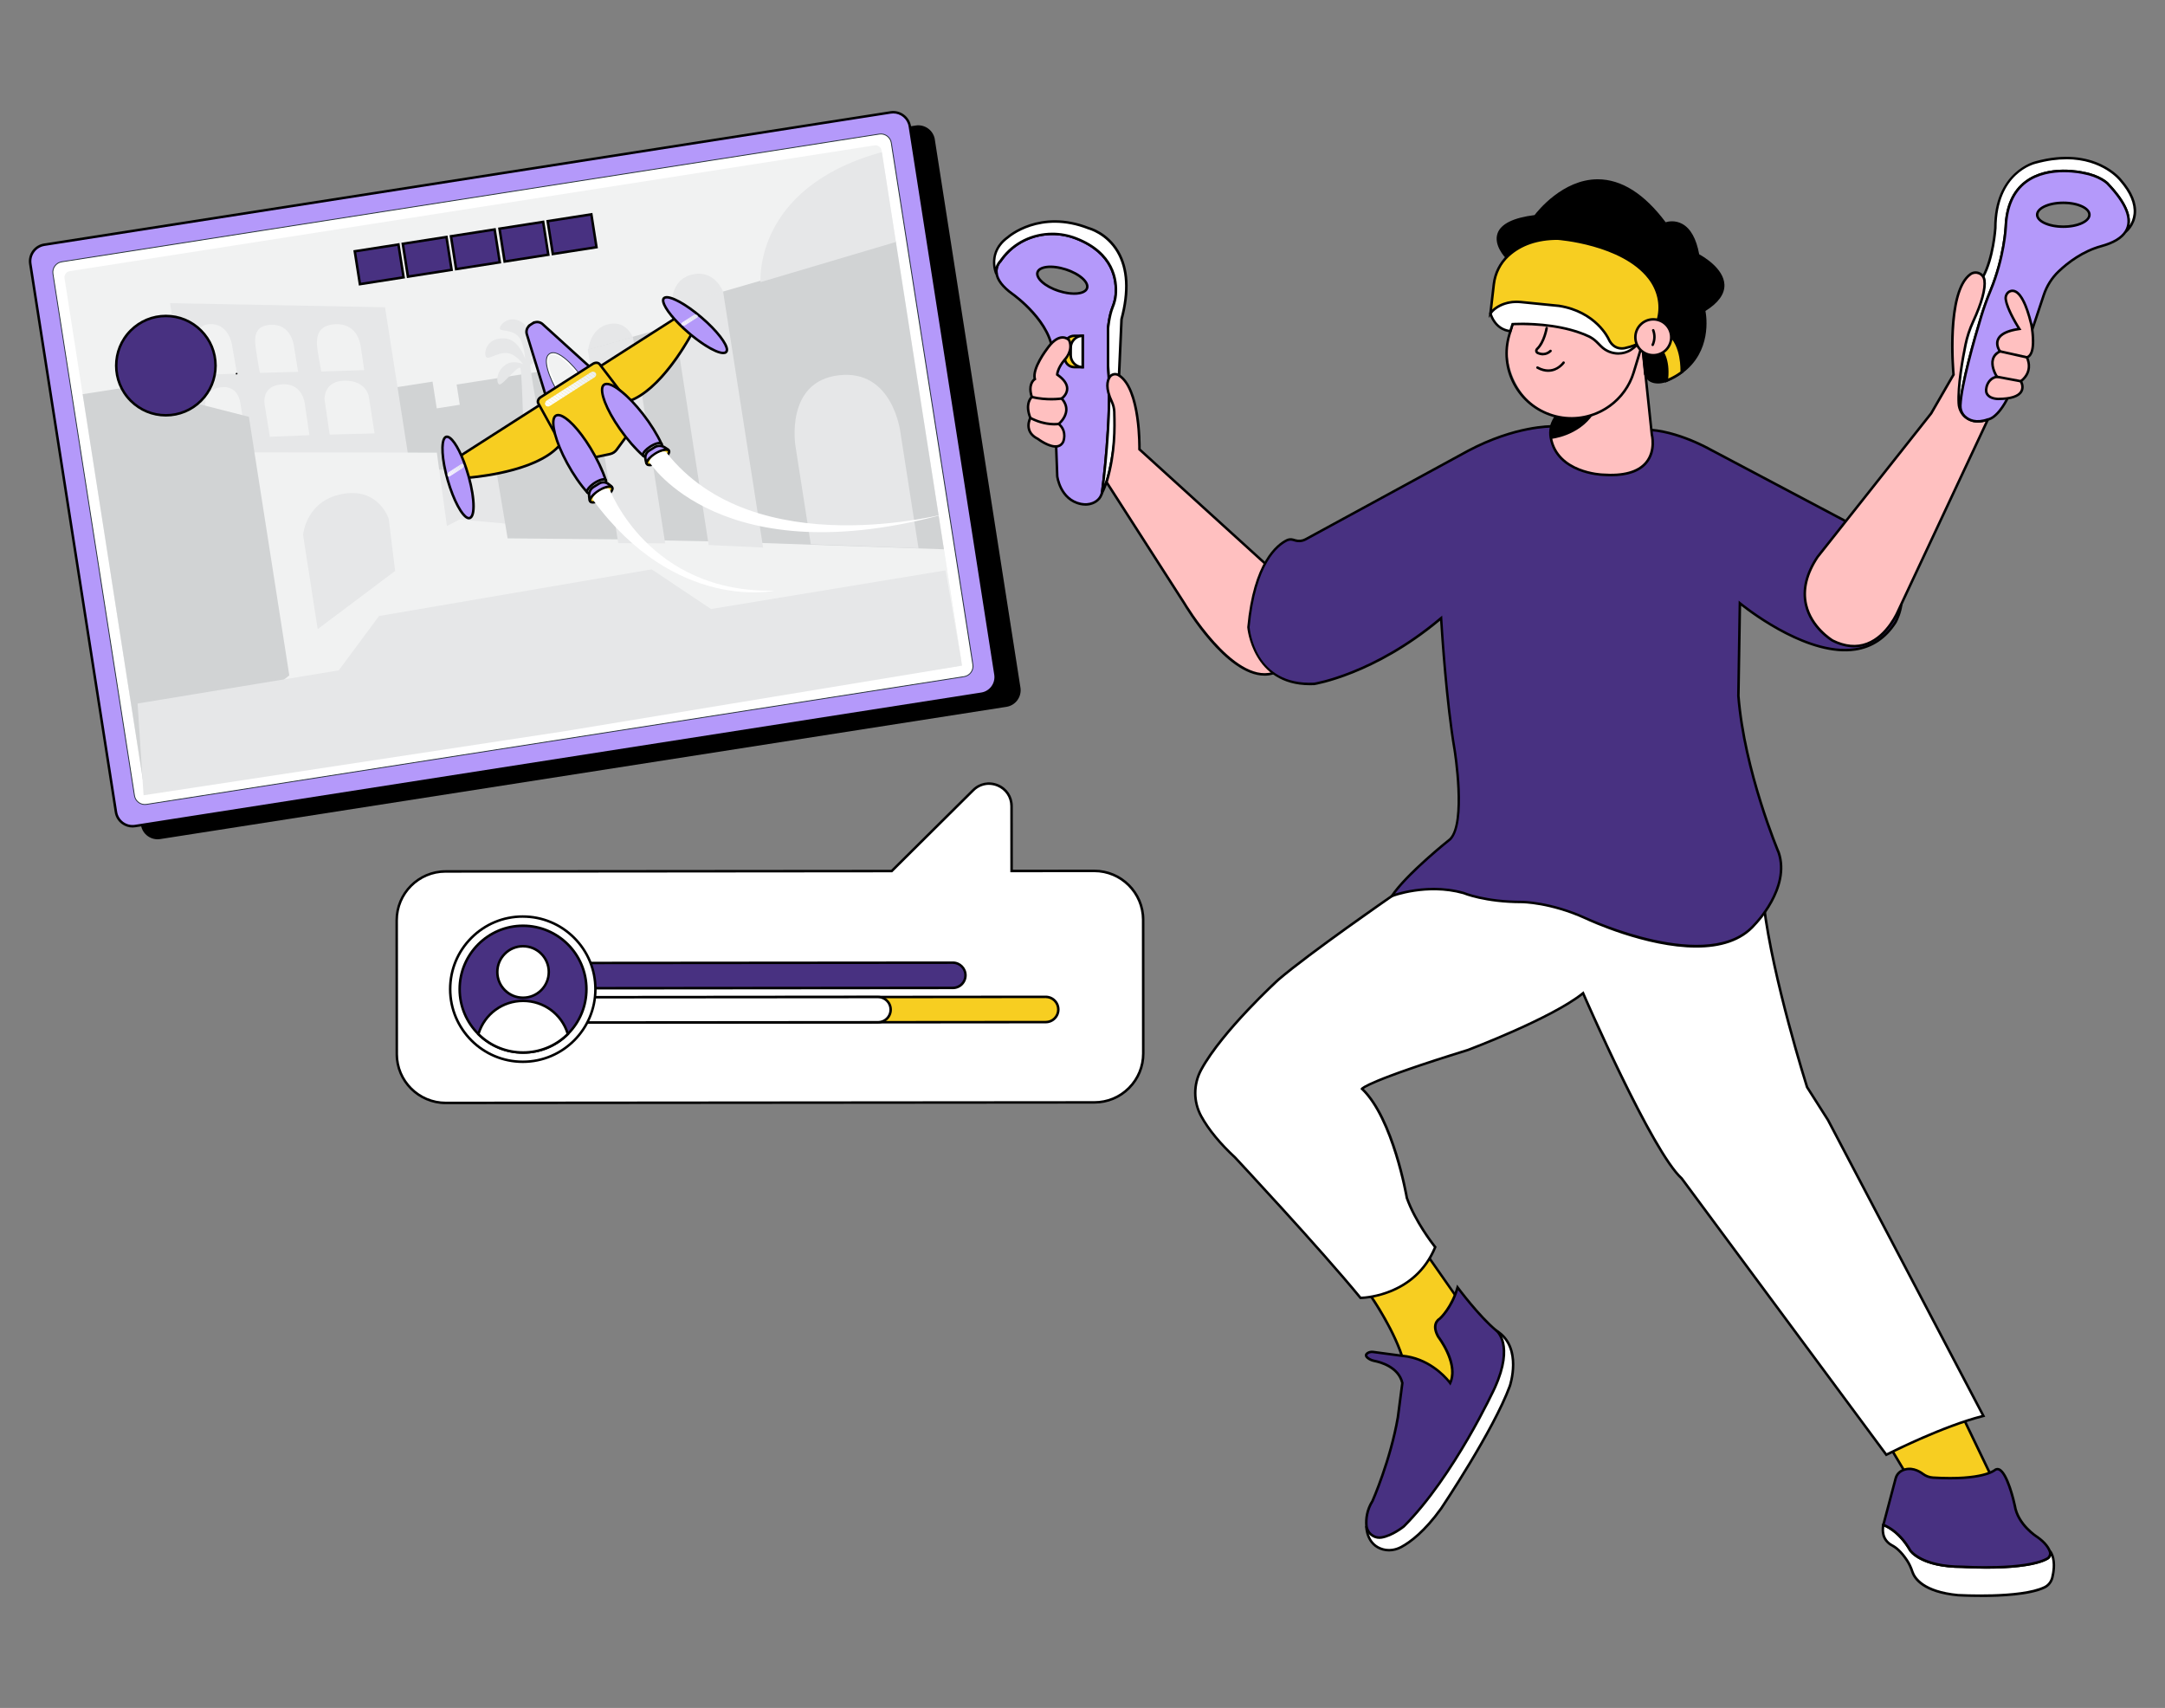 <?xml version="1.0" encoding="UTF-8"?>
<svg xmlns="http://www.w3.org/2000/svg" xmlns:xlink="http://www.w3.org/1999/xlink" id="a" width="865.76" height="682.89" viewBox="0 0 865.76 682.89">
  <rect x="0" y="0" width="865.76" height="682.89" fill="#808080" stroke="none"/>
  <defs>
    <clipPath id="b">
      <path d="M60.44,316.73l321.8-50.28c1.36-.21,2.3-1.49,2.09-2.85,0,0,0,0,0,0l-31.78-203.39c-.21-1.36-1.49-2.3-2.86-2.08L27.89,108.41c-1.36,.21-2.3,1.49-2.08,2.86l31.78,203.39c.21,1.36,1.49,2.29,2.85,2.08Z" fill="none"></path>
    </clipPath>
    <clipPath id="c">
      <path d="M277.5,125.91l-4.71,3.02c-.29,.17-.38,.54-.21,.83,.04,.06,.09,.12,.14,.16,.36,.3,.88,.35,1.29,.13l4.75-3.04c.28-.16,.37-.52,.21-.79-.04-.07-.1-.14-.17-.19-.37-.29-.89-.34-1.3-.11Z" fill="none"></path>
    </clipPath>
    <clipPath id="d">
      <path d="M184.41,185.58l-4.98,3.2c-.4,.29-.59,.8-.47,1.28,.07,.33,.4,.54,.74,.47,.08-.02,.16-.05,.22-.1l5.02-3.22c.4-.29,.58-.8,.45-1.27-.09-.34-.44-.54-.78-.45-.07,.02-.14,.05-.2,.09Z" fill="none"></path>
    </clipPath>
    <clipPath id="e">
      <path d="M238.12,149.07c-.39-.53-1.22-.62-1.86-.21l-17.59,11.26c-.65,.42-.91,1.21-.58,1.79l.05,.09c.33,.58,1.13,.71,1.78,.29l17.82-11.42c.65-.42,.87-1.19,.47-1.72l-.08-.09Z" fill="none"></path>
    </clipPath>
  </defs>
  <g>
    <g>
      <g>
        <path d="M546.41,610.49s.02,7.22,6.63,9.01c2.46,.67,5.08,.25,7.32-.96,3.39-1.83,9.2-6.02,15.94-15.39,0,0,20.91-31.06,27.48-48.98,0,0,5.38-15.53-5.38-22.1l-11.35,36.44-40.64,41.98Z" fill="#fff"></path>
        <path d="M555.46,620.32c-.86,0-1.72-.11-2.55-.34-6.9-1.88-7-9.42-7-9.49v-.2s40.7-42.04,40.7-42.04l11.5-36.94,.55,.33c10.97,6.7,5.64,22.53,5.59,22.69-6.52,17.78-27.33,48.79-27.54,49.1-6.68,9.28-12.45,13.58-16.12,15.55-1.64,.88-3.4,1.34-5.14,1.34Zm-8.54-9.64c.06,1.15,.62,6.8,6.25,8.33,2.25,.61,4.72,.29,6.95-.91,3.58-1.93,9.21-6.13,15.77-15.25,.2-.3,20.94-31.2,27.41-48.86,.05-.14,4.93-14.68-4.62-21.15l-11.19,35.92-.08,.09-40.5,41.83Z"></path>
      </g>
      <g>
        <path d="M820.7,630.74c-.42,1.7-1.54,3.16-3.12,3.92-9.58,4.61-34.6,3.14-34.6,3.14-13.89-1.34-17.36-6.72-18.23-9.32-.53-1.6-1.21-3.16-2.15-4.57-2.48-3.76-4.65-5.32-5.92-5.97-1.81-.93-3.19-2.57-3.58-4.56-.4-1.98,.02-3.64,.02-3.64,0,0,5.97,1.79,10.75,10.15,0,0,4.18,6.57,20.91,6.57,0,0,25.15,1.61,33.92-3.29,.96-.53,1.39-1.68,1.06-2.72l.26,.04c1.97,3.15,1.34,7.59,.69,10.26Z" fill="#fff"></path>
        <path d="M792.09,638.53c-5.01,0-8.75-.21-9.14-.23-13.88-1.34-17.66-6.63-18.67-9.66-.58-1.75-1.27-3.21-2.09-4.45-2.37-3.58-4.42-5.13-5.73-5.81-2.03-1.04-3.44-2.83-3.85-4.91-.42-2.06,0-3.79,.02-3.86l.13-.51,.5,.15c.25,.08,6.22,1.95,11.04,10.39,.03,.04,4.29,6.32,20.47,6.32,.28,.02,25.13,1.54,33.67-3.22,.74-.41,1.09-1.31,.83-2.14l-.24-.75,1.28,.18,.12,.2c2.1,3.37,1.37,8.12,.75,10.65h0c-.47,1.89-1.7,3.44-3.39,4.25-5.95,2.86-17.53,3.42-25.71,3.42Zm-38.59-28.12c-.08,.62-.15,1.69,.09,2.86,.35,1.78,1.56,3.32,3.32,4.22,1.42,.73,3.62,2.38,6.11,6.14,.87,1.32,1.6,2.85,2.21,4.69,.76,2.26,4,7.65,17.8,8.98,.23,.01,24.98,1.41,34.34-3.1,1.42-.68,2.46-1.99,2.85-3.59h0c.51-2.06,1.1-5.67,0-8.59-.21,.65-.66,1.22-1.29,1.57-8.8,4.91-33.16,3.41-34.19,3.35h0c-16.77,0-21.12-6.52-21.29-6.8-3.8-6.66-8.4-9.08-9.94-9.74Z"></path>
      </g>
      <g>
        <path d="M547.04,516.54s10.75,14.93,14.34,28.07l21.5,15.53,7.77-7.77-8.36-34.05-12.54-17.92-22.7,16.13Z" fill="#f7ce21"></path>
        <path d="M582.93,560.8l-21.99-15.88-.05-.17c-3.52-12.9-14.15-27.76-14.26-27.91l-.29-.41,23.52-16.71,12.91,18.5,8.43,34.32-8.27,8.27Zm-21.12-16.49l21.02,15.18,7.27-7.26-8.27-33.68-12.2-17.43-21.88,15.55c1.74,2.49,10.8,15.83,14.08,27.65Z"></path>
      </g>
      <g>
        <polygon points="755.5 578.06 764.46 593 797.91 593.59 782.98 562.53 755.5 578.06" fill="#f7ce21"></polygon>
        <path d="M798.71,594.11l-34.54-.62-9.37-15.61,28.39-16.05,15.52,32.27Zm-33.97-1.61l32.36,.58-14.35-29.85-26.56,15.01,8.55,14.26Z"></path>
      </g>
      <g>
        <path d="M556.59,358.25s-32.85,22.7-45.4,33.45c0,0-22.39,20.39-30.86,35.99-3.16,5.82-3.15,12.86,.05,18.66,2.36,4.28,6.44,9.88,13.49,16.43,0,0,34.05,36.44,50.18,56.15,0,0,21.5,0,29.87-20.31,0,0-7.77-9.56-11.35-19.71,0,0-5.38-31.66-17.92-43.6,0,0,1.79-2.99,42.41-15.53,0,0,33.45-12.54,45.99-22.7,0,0,27.48,63.32,39.42,74.07l81.83,110.5s22.1-11.35,38.83-15.53l-62.12-118.27-8.36-13.14s-13.74-43.01-17.32-72.87l-83.63-15.53-26.28-1.19s-20.91,1.19-38.83,13.14Z" fill="#fff"></path>
        <path d="M754.16,582.29l-.25-.34-81.8-110.46c-11.42-10.35-36.26-66.75-39.25-73.61-12.84,10.02-45.29,22.25-45.62,22.37-33.2,10.25-40.38,14.1-41.84,15.09,12.23,12.19,17.45,42.21,17.67,43.49,3.49,9.87,11.17,19.38,11.24,19.48l.19,.23-.11,.27c-8.39,20.38-30.11,20.62-30.33,20.62h-.24l-.15-.18c-15.93-19.47-49.81-55.76-50.15-56.12-6.05-5.62-10.62-11.19-13.57-16.53-3.29-5.98-3.31-13.13-.05-19.14,8.41-15.49,30.74-35.91,30.97-36.12,12.43-10.66,45.12-33.26,45.45-33.49h0c17.83-11.89,38.86-13.22,39.08-13.23l26.33,1.19,84.06,15.61,.04,.36c3.48,28.96,16.69,70.85,17.28,72.72l8.33,13.09,62.44,118.87-.62,.15c-16.48,4.12-38.5,15.38-38.72,15.49l-.38,.19Zm-120.91-186.01l.26,.6c.27,.63,27.57,63.34,39.3,73.9l.07,.07,81.58,110.17c2.96-1.49,22.63-11.27,37.94-15.22l-61.83-117.71-8.4-13.22c-.14-.43-13.68-43.04-17.3-72.6l-83.26-15.46-26.21-1.19c-.16,.01-20.93,1.33-38.52,13.06-.5,.35-33.01,22.83-45.35,33.42-.21,.19-22.42,20.51-30.75,35.85-3.1,5.71-3.08,12.51,.04,18.18,2.89,5.25,7.4,10.74,13.4,16.3,.36,.39,34.05,36.47,50.07,56.01,2.32-.08,21.31-1.35,29.06-19.72-1.21-1.54-7.98-10.39-11.25-19.62-.07-.4-5.51-31.71-17.79-43.41l-.29-.28,.21-.34c.19-.32,3.04-3.5,42.69-15.75,.31-.12,33.49-12.62,45.83-22.61l.51-.41Z"></path>
      </g>
      <g>
        <path d="M850.12,92.53h-.07c2.8-4.48,.6-10.88-7.34-19.2,0,0-2.99-2.99-9.56-4.18,0,0-29.87-7.17-31.06,21.5,0,0-.49,11.77-5.92,25.1-1.5,3.68-2.89,7.41-4.04,11.22-2.94,9.74-7.84,27.01-8.2,35.12-.02,.35,0,.7,.05,1.04l-.24,.68c-1.59-3.6-2.1-8.28-2.1-12.89,.01-8.55,1.81-17,5.06-24.91l6.33-15.41c4.09-7.52,4.87-19.36,4.87-19.36,0-22.7,16.13-26.28,16.13-26.28,23.89-6.57,34.05,7.17,34.05,7.17,11.35,13.14,2.04,20.4,2.04,20.4Z" fill="#fff"></path>
        <path d="M783.8,165.17l-.51-1.16c-1.42-3.23-2.14-7.64-2.14-13.09,.01-8.44,1.73-16.88,5.1-25.1l6.33-15.41c4.01-7.39,4.83-19.09,4.84-19.2,0-22.8,16.35-26.7,16.52-26.74,23.92-6.58,34.45,7.22,34.56,7.36,4.18,4.84,6.1,9.48,5.67,13.78-.46,4.72-3.6,7.21-3.73,7.31l-.1,.08-1.29,.21,.58-.94c2.75-4.41,.3-10.67-7.28-18.61-.02-.02-2.97-2.89-9.28-4.03-.16-.04-13.79-3.2-22.7,3.54-4.82,3.65-7.44,9.53-7.77,17.49,0,.12-.56,12.01-5.95,25.26-1.68,4.13-3,7.78-4.02,11.18-2.9,9.61-7.82,26.93-8.18,35-.02,.31,0,.63,.04,.95l.02,.12-.7,1.99Zm42.46-101.47c-3.55,0-7.57,.5-12.09,1.74-.67,.15-15.76,3.79-15.76,25.8-.03,.52-.84,12.07-4.93,19.6l-6.3,15.36c-3.32,8.09-5.01,16.41-5.02,24.72,0,4.25,.44,7.83,1.31,10.68,.52-8.35,5.33-25.3,8.19-34.78,1.03-3.43,2.36-7.11,4.05-11.27,5.33-13.08,5.88-24.81,5.88-24.93,.34-8.28,3.09-14.42,8.17-18.25,9.3-7.02,22.93-3.85,23.51-3.72,6.62,1.2,9.67,4.19,9.79,4.31,6.56,6.87,9.4,12.61,8.49,17.14,.72-1.11,1.43-2.66,1.62-4.62,.39-4.01-1.45-8.39-5.46-13.04-.1-.13-6.72-8.76-21.45-8.76Z"></path>
      </g>
      <g>
        <path d="M430.32,95.32c-10.64-4.15-22.88-.97-29.63,8.24-.2,.27-.39,.54-.59,.83,0,0-1.98,1.78-1.61,4.77,.27,2.21,1.82,5.07,6.39,8.37,0,0,16.13,11.35,16.13,24.49l1.79,48.38s1.04,9.34,9.4,11.09c1.59,.33,3.27,.27,4.79-.34,1.49-.6,3.14-1.79,3.73-4.18,0,0,4.18-30.46,2.39-50.77v-14.93s.46-5.04,1.78-8.3c.66-1.62,1.14-3.32,1.29-5.07,.49-5.78-.82-16.71-15.85-22.57Zm4.39,19.9c-.77,2.38-5.82,2.88-11.29,1.12-5.47-1.76-9.29-5.12-8.52-7.5,.77-2.38,5.82-2.88,11.29-1.12,5.47,1.76,9.29,5.12,8.52,7.5Z" fill="#b499fa"></path>
        <path d="M434.08,202.19c-.65,0-1.32-.07-2-.21-8.61-1.81-9.78-11.43-9.79-11.53l-1.79-48.42c0-12.75-15.76-23.99-15.92-24.1-4.03-2.91-6.24-5.84-6.59-8.72-.37-2.99,1.4-4.85,1.72-5.16,.19-.28,.38-.54,.57-.8,6.77-9.24,19.2-12.69,30.21-8.4h0c15.27,5.95,16.68,17.01,16.17,23.08-.14,1.65-.57,3.36-1.33,5.22-1.28,3.15-1.74,8.11-1.75,8.16v14.89c1.78,20.09-2.35,50.54-2.39,50.84-.54,2.17-1.93,3.73-4.04,4.58-.96,.38-2,.58-3.08,.58Zm-13.26-108.17c-7.7,0-15.09,3.5-19.73,9.83-.2,.27-.39,.54-.58,.82l-.08,.09c-.07,.07-1.78,1.66-1.45,4.34,.32,2.59,2.4,5.29,6.18,8.02,.66,.47,16.33,11.65,16.33,24.9l1.79,48.36c0,.05,1.1,8.96,9,10.62,1.6,.33,3.15,.23,4.5-.31,1.82-.73,2.98-2.02,3.43-3.84,.03-.25,4.14-30.59,2.38-50.61v-14.98c.02-.25,.48-5.2,1.81-8.49,.71-1.76,1.12-3.37,1.26-4.93,.49-5.79-.88-16.35-15.54-22.06h0c-3.05-1.19-6.21-1.76-9.32-1.76Zm8.72,23.87c-1.86,0-4.02-.35-6.28-1.07-5.82-1.87-9.71-5.44-8.84-8.13,.86-2.68,6.1-3.32,11.92-1.45,5.82,1.87,9.71,5.44,8.84,8.13h0c-.53,1.65-2.7,2.52-5.65,2.52Zm-9.49-10.73c-2.57,0-4.32,.72-4.68,1.84-.6,1.85,2.56,5.05,8.2,6.87,5.64,1.82,10.07,1.05,10.66-.8,.6-1.85-2.56-5.05-8.2-6.87-2.24-.72-4.29-1.04-5.99-1.04Z"></path>
      </g>
      <g>
        <path d="M448.48,127.68l-1.19,26.88s-.6,31.06-6.57,42.41c0,0,4.18-30.46,2.39-50.77v-14.93s.46-5.04,1.78-8.3c.66-1.62,1.14-3.32,1.29-5.07,.49-5.78-.82-16.71-15.85-22.57-10.64-4.15-22.88-.97-29.63,8.24-.2,.27-.39,.54-.59,.83,0,0-1.98,1.78-1.61,4.77h-.19s-3.58-8.36,4.78-14.33c0,0,12.54-11.35,32.26-3.58,0,0,21.5,5.38,13.14,36.44Z" fill="#fff"></path>
        <path d="M439.83,199.72l.39-2.82c.04-.3,4.15-30.64,2.39-50.66v-14.98c.02-.25,.48-5.2,1.81-8.49,.71-1.76,1.12-3.37,1.26-4.93,.49-5.79-.88-16.35-15.54-22.06-10.6-4.13-22.54-.81-29.05,8.07-.2,.27-.39,.54-.58,.82l-.08,.09c-.07,.07-1.78,1.66-1.45,4.34l.07,.54-1.07,.03-.13-.31c-.04-.09-3.64-8.8,4.95-14.94,.08-.08,12.96-11.43,32.73-3.64,.24,.06,7.42,1.92,11.92,9.58,4.05,6.89,4.57,16.11,1.54,27.4l-1.19,26.82c-.02,1.26-.67,31.3-6.63,42.62l-1.32,2.52Zm-19.01-106.69c3.23,0,6.51,.59,9.68,1.83,15.27,5.95,16.68,17.01,16.17,23.08-.14,1.65-.57,3.36-1.33,5.22-1.28,3.15-1.74,8.11-1.75,8.16v14.89c1.42,16.04-.93,38.69-1.95,47.32,4.58-12.89,5.13-38.68,5.13-38.97l1.21-27c2.97-11.03,2.5-20-1.41-26.67-4.28-7.3-11.3-9.14-11.37-9.16-19.24-7.57-31.68,3.36-31.8,3.47-5.45,3.9-5.69,8.75-5.25,11.54,.43-1.53,1.32-2.46,1.54-2.68,.19-.28,.38-.54,.57-.8,4.83-6.58,12.52-10.23,20.53-10.23Z"></path>
      </g>
      <g>
        <path d="M432.95,146.8h-3.36c-2.11,0-3.81-1.71-3.81-3.81v-4.92c0-2.11,1.71-3.81,3.81-3.81h3.36v12.54Z" fill="#f7ce21"></path>
        <path d="M433.45,147.3h-3.86c-2.38,0-4.31-1.93-4.31-4.31v-4.92c0-2.38,1.93-4.31,4.31-4.31h3.86v13.54Zm-3.86-12.54c-1.83,0-3.31,1.49-3.31,3.31v4.92c0,1.83,1.49,3.31,3.31,3.31h2.86v-11.54h-2.86Z"></path>
      </g>
      <g>
        <path d="M432.95,134.25h0v12.54h0c-2.64,0-4.78-2.14-4.78-4.78v-2.99c0-2.64,2.14-4.78,4.78-4.78Z" fill="#fff"></path>
        <path d="M433.45,147.3h-.5c-2.91,0-5.28-2.37-5.28-5.28v-2.99c0-2.91,2.37-5.28,5.28-5.28h.5v13.54Zm-1-12.51c-2.12,.25-3.78,2.06-3.78,4.25v2.99c0,2.19,1.65,4,3.78,4.25v-11.49Z"></path>
      </g>
      <g>
        <path d="M443.72,150.79c-1.01,1.57-1.63,4.5,.82,9.71,.64,1.35,1.01,2.8,1.04,4.29,.14,5.36,.5,16.06-3.09,28.01l31.06,48.38s19.47,33.14,35.72,27.92l-3.19-43.61-50.45-45.84s.52-24.15-8.27-29.63c-1.24-.77-2.86-.47-3.65,.77Z" fill="#ffc0c0"></path>
        <path d="M505.65,270.16c-15.45,0-31.78-27.47-32.52-28.73l-31.17-48.56,.07-.22c3.48-11.61,3.22-21.94,3.07-27.49v-.36c-.04-1.39-.38-2.76-1.01-4.09-2.57-5.44-1.85-8.54-.79-10.19,.93-1.45,2.84-1.86,4.34-.92,8.57,5.34,8.54,27.19,8.51,29.84l50.43,45.82,3.23,44.2-.37,.12c-1.25,.4-2.51,.59-3.79,.59Zm-62.6-77.44l30.94,48.19c.2,.34,19.17,32.25,34.77,27.83l-3.14-43.01-50.47-45.86v-.23c.01-.24,.42-23.93-8.03-29.19-1.03-.64-2.33-.37-2.97,.61h0c-.92,1.43-1.52,4.2,.85,9.22,.69,1.45,1.05,2.97,1.09,4.49v.36c.15,5.57,.42,15.91-3.04,27.58Z"></path>
      </g>
      <g>
        <path d="M620.51,170.47s-14.34-.38-33.45,9.78l-64.97,35.39c-1.24,.67-2.69,.83-4.04,.45l-.97-.28c-.83-.24-1.72-.16-2.49,.22-3.57,1.75-12.93,8.75-15.33,34.7,0,0,1.79,23.89,26.28,22.7,0,0,23.89-3.58,50.77-26.28,0,0,1.79,31.66,5.38,52.56,0,0,4.78,29.27-1.79,35.84,0,0-17.32,13.74-23.3,22.7,0,0,13.74-5.38,28.67-1.19,0,0,8.36,3.58,23.3,3.58,0,0,11.35,0,25.68,6.57,0,0,49.58,23.3,67.5,2.39,0,0,14.34-14.34,9.56-28.67,0,0-13.74-32.26-16.13-62.72l.6-37.03s43.6,36.44,62.12,7.77c0,0,14.34-23.3-23.3-42.41l-50.77-26.88s-15.53-8.96-28.67-7.77l-34.64-1.42Z" fill="#483181"></path>
        <path d="M678.32,378.89c-20.07,0-42.9-10.57-44.29-11.23-14.05-6.44-25.36-6.52-25.47-6.52-14.86,0-23.41-3.59-23.49-3.62-14.53-4.06-28.16,1.15-28.29,1.2l-1.48,.58,.88-1.32c5.95-8.92,22.69-22.25,23.4-22.81,6.27-6.28,1.66-35.08,1.61-35.37-3.19-18.62-4.98-46.08-5.32-51.62-26.37,21.96-50.02,25.72-50.26,25.76-.6,.03-1.2,.04-1.77,.04-23.07,0-25.06-22.96-25.08-23.2,2.4-26.05,11.72-33.28,15.61-35.19,.89-.44,1.9-.53,2.85-.26l.97,.28c1.23,.35,2.54,.21,3.66-.4l64.97-35.39c19.01-10.1,33.56-9.84,33.7-9.84h0s34.64,1.42,34.64,1.42c13.09-1.2,28.74,7.74,28.9,7.83l50.76,26.87c14.07,7.15,22.59,15.69,25.32,25.39,2.82,10-1.64,17.41-1.83,17.72-4.02,6.22-9.51,9.89-16.35,10.93-18.31,2.78-41.17-14.35-45.71-17.93l-.58,36.01c2.35,29.98,15.95,62.19,16.09,62.51,4.83,14.5-9.52,29.08-9.66,29.22-5.7,6.65-14.44,8.94-23.77,8.94Zm-104.99-23.91c3.75,0,7.87,.42,12.06,1.6,.15,.06,8.52,3.57,23.16,3.57,.11,0,11.62,.08,25.89,6.62,.5,.23,49.44,22.9,66.91,2.52,.17-.17,14.09-14.32,9.46-28.19-.12-.29-13.78-32.64-16.15-62.84l.61-38.13,.8,.67c.26,.21,25.85,21.37,45.73,18.35,6.54-.99,11.8-4.52,15.65-10.47,.04-.06,4.42-7.37,1.71-16.94-2.66-9.41-11.01-17.74-24.81-24.75l-50.78-26.88c-.17-.1-15.57-8.88-28.39-7.71l-34.71-1.41c-.26,0-14.53-.2-33.2,9.72l-64.97,35.38c-1.36,.74-2.93,.91-4.42,.49l-.97-.28c-.71-.2-1.47-.14-2.14,.19-3.74,1.83-12.7,8.84-15.06,34.3,.07,.87,2.04,23.32,25.76,22.15,.19-.03,24.03-3.83,50.47-26.16l.77-.65,.06,1c.02,.32,1.83,31.87,5.37,52.51,.2,1.21,4.74,29.6-1.93,36.28-.21,.17-15.83,12.6-22.36,21.38,2.6-.81,8.38-2.31,15.45-2.31Z"></path>
      </g>
      <g>
        <path d="M732.8,256.11s-20.31-11.95-5.97-33.45l45.4-57.34,8.96-15.53s-3.14-32.99,6.76-40.14c2.16-1.56,5.25-.26,5.61,2.38,.38,2.76-.47,7.71-4.53,16.56-1.34,2.93-2.37,6-3.02,9.15-1.28,6.23-3.11,16.61-2.73,23.55,.13,2.43,1.37,4.7,3.44,5.96,1.86,1.14,4.59,1.84,8.23,.44l-35.84,76.46s-8.36,20.91-26.28,11.95Z" fill="#ffc0c0"></path>
        <path d="M741.41,258.84c-2.83,0-5.78-.76-8.83-2.29l-.03-.02c-.35-.21-8.68-5.2-10.84-14.62-1.41-6.16,.17-12.73,4.71-19.53l45.42-57.38,8.84-15.33c-.25-2.79-2.79-33.38,6.98-40.43,1.16-.84,2.65-1,3.98-.43,1.32,.56,2.22,1.74,2.42,3.15,.48,3.51-1.06,9.18-4.57,16.84-1.36,2.95-2.36,6-2.99,9.05-1.18,5.74-3.1,16.42-2.72,23.42,.13,2.33,1.32,4.41,3.2,5.56,2.26,1.38,4.88,1.52,7.78,.4l1.16-.45-36.37,77.58c-.16,.39-4.17,10.23-12.69,13.47-1.76,.67-3.57,1-5.44,1Zm-8.36-3.17c4.79,2.39,9.31,2.81,13.45,1.24,8.1-3.08,12.09-12.83,12.13-12.93l35.36-75.43c-2.75,.78-5.33,.49-7.54-.86-2.16-1.32-3.54-3.7-3.68-6.36-.38-7.11,1.56-17.89,2.74-23.68,.64-3.12,1.67-6.24,3.06-9.26,3.44-7.49,4.95-12.97,4.49-16.29-.15-1.06-.82-1.95-1.82-2.37-1-.43-2.12-.31-3,.32-9.55,6.89-6.58,39.36-6.55,39.68l.02,.16-9.04,15.67-45.44,57.4c-4.35,6.53-5.89,12.84-4.54,18.71,2.02,8.83,9.99,13.76,10.37,13.99Z"></path>
      </g>
      <g>
        <path d="M842.71,73.33s-2.99-2.99-9.56-4.18c0,0-29.87-7.17-31.06,21.5,0,0-.5,12.1-6.15,25.65-1.37,3.3-2.59,6.66-3.63,10.08-2.92,9.62-8.01,27.43-8.37,35.7-.02,.35,0,.7,.05,1.04,.17,1.25,.73,2.43,1.65,3.32,1.61,1.54,4.5,2.97,9.28,1.26,0,0,5.97,0,11.95-18.52l10.43-31.28c1.19-3.6,3.24-6.85,6-9.45,3.73-3.53,9.62-8.02,17.02-10.04,4.82-1.31,8.11-3.27,9.73-5.87,2.8-4.49,.6-10.9-7.34-19.22Zm-17.62,17.32c-5.77,0-10.45-2.14-10.45-4.78s4.68-4.78,10.45-4.78,10.45,2.14,10.45,4.78-4.68,4.78-10.45,4.78Z" fill="#b499fa"></path>
        <path d="M790.86,168.98c-2.62,0-4.42-1.07-5.57-2.18-.98-.94-1.62-2.22-1.8-3.61-.05-.38-.07-.76-.05-1.13,.37-8.29,5.42-26,8.4-35.82,1.02-3.35,2.24-6.76,3.65-10.13,5.54-13.3,6.1-25.36,6.11-25.48,.34-8.28,3.09-14.42,8.17-18.25,9.3-7.02,22.93-3.85,23.51-3.72,6.62,1.2,9.67,4.19,9.79,4.31h0c7.93,8.31,10.42,14.98,7.4,19.83-1.67,2.68-5.04,4.73-10.02,6.09-7.35,2-13.2,6.5-16.81,9.92-2.67,2.52-4.69,5.72-5.87,9.24l-10.43,31.28c-5.67,17.57-11.46,18.77-12.32,18.85-1.58,.56-2.96,.78-4.16,.78Zm34.52-100.12c-4.6,0-10.44,.85-15.02,4.31-4.82,3.65-7.44,9.53-7.77,17.49,0,.12-.57,12.35-6.19,25.83-1.39,3.34-2.61,6.72-3.61,10.04-2.96,9.78-7.99,27.4-8.35,35.58-.02,.31,0,.63,.04,.95,.16,1.17,.69,2.24,1.51,3.02,1.48,1.42,4.21,2.78,8.77,1.15l.17-.03s5.74-.4,11.47-18.17l10.43-31.29c1.22-3.68,3.34-7.02,6.13-9.65,3.69-3.5,9.68-8.1,17.24-10.16,4.73-1.29,7.9-3.19,9.44-5.65,2.75-4.41,.3-10.67-7.27-18.6-.11-.11-3.07-2.91-9.29-4.04-.08-.02-3.33-.77-7.68-.77Zm-.29,22.28c-6.14,0-10.95-2.32-10.95-5.28s4.81-5.28,10.95-5.28,10.95,2.32,10.95,5.28-4.81,5.28-10.95,5.28Zm0-9.56c-5.4,0-9.95,1.96-9.95,4.28s4.56,4.28,9.95,4.28,9.95-1.96,9.95-4.28-4.56-4.28-9.95-4.28Z"></path>
      </g>
      <g>
        <path d="M560.78,552.98c-1.48-6.4-8.63-8.33-11.1-8.82-.81-.16-1.59-.45-2.28-.89-1.62-1.04-1.2-1.79-.5-2.26,.64-.43,1.43-.56,2.2-.46l11.54,1.54c12.4,1.05,19.26,10.89,19.26,10.89,3.58-7.77-4.78-18.52-4.78-18.52-2.99-5.38,.6-7.17,.6-7.17,0,0,4.78-4.18,7.17-12.54,0,0,8.36,11.35,15.53,17.32,0,0,7.17,5.38-.6,22.7,0,0-16.13,35.24-36.44,55.55,0,0-4.52,3.67-8.89,4.41-3.05,.52-5.87-1.82-6.08-4.9-.17-2.52,.16-6.09,2.43-9.66,0,0,7.17-16.13,10.15-33.45l1.79-13.74Z" fill="#483181"></path>
        <path d="M551.62,615.3c-1.25,0-2.47-.42-3.49-1.23-1.3-1.03-2.12-2.56-2.23-4.21-.17-2.48,.13-6.22,2.51-9.96,.04-.1,7.14-16.21,10.08-33.27l1.78-13.63c-1.47-6.09-8.55-7.93-10.69-8.35-.91-.18-1.74-.5-2.46-.96-.9-.58-1.34-1.16-1.35-1.77,0-.34,.14-.85,.84-1.32,.71-.47,1.61-.66,2.54-.54l11.54,1.54c10.5,.89,17.17,8.09,19.06,10.39,2.55-7.33-4.96-17.12-5.04-17.22-1.22-2.18-1.57-4.03-1.09-5.58,.45-1.46,1.51-2.15,1.79-2.31,.45-.41,4.77-4.55,6.98-12.27l.28-.98,.6,.82c.08,.11,8.41,11.37,15.45,17.23,.29,.21,7.38,5.8-.46,23.29-.16,.36-16.4,35.56-36.54,55.7-.23,.19-4.71,3.8-9.16,4.55-.32,.05-.63,.08-.94,.08Zm-3.01-74.29c-.53,0-1.03,.14-1.43,.41-.15,.1-.4,.29-.4,.48,0,.09,.07,.41,.89,.94,.61,.39,1.32,.67,2.11,.82,2.3,.45,9.93,2.45,11.49,9.2l.02,.09-1.8,13.83c-2.97,17.21-10.12,33.43-10.19,33.59-2.27,3.58-2.55,7.09-2.39,9.42,.09,1.37,.77,2.64,1.85,3.49,1.06,.83,2.35,1.17,3.65,.95,4.19-.71,8.62-4.27,8.66-4.31,19.97-19.98,36.14-55.02,36.3-55.37,7.51-16.76,.82-22.04,.75-22.09-6.05-5.04-12.99-13.94-15.04-16.63-2.47,7.77-6.84,11.66-7.03,11.83l-.11,.07s-.98,.52-1.35,1.77c-.38,1.27-.06,2.86,.97,4.71,.31,.38,8.47,11.02,4.8,18.97l-.36,.79-.5-.71c-.07-.1-6.89-9.66-18.9-10.68l-11.56-1.54c-.14-.02-.28-.03-.42-.03Z"></path>
      </g>
      <g>
        <path d="M818.69,623.16c-8.77,4.89-33.92,3.29-33.92,3.29-16.73,0-20.91-6.57-20.91-6.57-4.78-8.36-10.75-10.15-10.75-10.15l4.93-18.64c.36-1.34,1.27-2.48,2.52-3.09,3.43-1.66,6.64,.01,8.41,1.34,1.16,.87,2.56,1.37,4.01,1.46,20.51,1.25,24.92-3.17,24.92-3.17,4.18-2.39,7.77,14.34,7.77,14.34,1.19,7.77,8.96,12.54,8.96,12.54,3.3,2.31,4.59,4.44,5.1,5.88,0,.02,.01,.04,.02,.05,.33,1.04-.11,2.19-1.06,2.72Z" fill="#483181"></path>
        <path d="M794.15,627.21c-5.12,0-9.01-.24-9.41-.26h0c-16.77,0-21.12-6.52-21.29-6.8-4.62-8.09-10.42-9.93-10.47-9.94l-.46-.14,5.06-19.11c.4-1.51,1.42-2.75,2.79-3.41,3.74-1.81,7.2,.1,8.93,1.39,1.07,.8,2.37,1.27,3.75,1.36,19.88,1.21,24.49-2.98,24.54-3.02l.1-.08c.63-.36,1.31-.39,1.97-.1,3.62,1.62,6.25,13.43,6.53,14.77,1.15,7.47,8.66,12.18,8.73,12.22,3.47,2.43,4.8,4.68,5.31,6.15,.43,1.34-.12,2.74-1.27,3.38h0c-5.4,3.01-16.65,3.61-24.78,3.61Zm-40.43-17.8c1.52,.6,6.47,3.02,10.59,10.22,.03,.04,4.29,6.32,20.47,6.32,.28,.02,25.13,1.54,33.67-3.22h0c.74-.41,1.09-1.31,.83-2.14-.47-1.37-1.7-3.42-4.92-5.68-.3-.18-7.95-4.97-9.17-12.88-.75-3.48-3.28-12.84-5.96-14.03-.35-.16-.68-.15-1.02,.03-.61,.54-5.74,4.44-25.24,3.26-1.57-.1-3.05-.64-4.28-1.56-1.89-1.41-4.8-2.79-7.89-1.29-1.11,.53-1.93,1.54-2.26,2.77l-4.82,18.2Z"></path>
      </g>
      <g>
        <path d="M656.94,139.63l3.58,34.05s4.78,17.92-19.71,16.13c0,0-18.22-.49-20.68-14.89-.46-2.68,.17-5.44,1.64-7.73l3.51-5.45,29.87-23.3,1.79,1.19Z" fill="#ffc0c0"></path>
        <path d="M644.13,190.43c-1.07,0-2.18-.04-3.35-.13-.16,0-18.64-.67-21.14-15.3-.47-2.76,.14-5.63,1.72-8.08l3.62-5.58,30.15-23.52,2.29,1.53,3.61,34.28c.06,.2,1.74,6.72-2.34,11.64-2.85,3.44-7.74,5.17-14.56,5.17Zm-18.47-28.36l-3.46,5.38c-1.44,2.24-2,4.86-1.57,7.38,2.36,13.82,20.02,14.47,20.2,14.47,8.27,.6,14.01-.97,17.09-4.68,3.75-4.53,2.15-10.75,2.13-10.82l-3.57-33.89-1.3-.86-29.51,23.02Z"></path>
      </g>
      <g>
        <rect x="606.31" y="89.57" width="51.95" height="78.26" rx="25.98" ry="25.98" transform="translate(64.83 -178.45) rotate(16.92)" fill="#ffc0c0"></rect>
        <path d="M628.44,167.76c-2.55,0-5.13-.37-7.69-1.15h0c-6.77-2.06-12.33-6.63-15.65-12.87-3.33-6.24-4.03-13.4-1.97-20.17l7.66-25.17c2.06-6.77,6.63-12.33,12.87-15.65s13.4-4.03,20.17-1.97,12.33,6.63,15.65,12.87c3.33,6.24,4.03,13.4,1.97,20.17l-7.66,25.17c-3.47,11.41-13.99,18.77-25.34,18.77Zm-7.4-2.11c13.44,4.09,27.7-3.52,31.79-16.96l7.66-25.17c1.98-6.51,1.31-13.4-1.9-19.41-3.2-6-8.55-10.4-15.06-12.38-6.51-1.98-13.4-1.31-19.41,1.9s-10.4,8.55-12.38,15.06l-7.66,25.17c-4.09,13.44,3.52,27.7,16.96,31.79h0Z"></path>
      </g>
      <g>
        <path d="M681.43,124.1s3.72,15.32-8.91,24.68c-1.7,1.25-3.69,2.41-6.03,3.4,0,0-6.4,2.65-8.58-2.56l-.89-8.8,6.12-12.88-60.72-25.13s-12.99-13.35,11.5-16.34c0,0,24.49-34.05,51.97,2.99,0,0,10.15-4.18,13.14,12.54,0,0,20.91,10.75,2.39,22.1Z"></path>
        <path d="M662.97,153.33c-2.02,0-4.33-.7-5.51-3.52l-.04-.14-.9-8.94,5.96-12.54-60.33-24.97-.07-.07c-.2-.21-4.9-5.11-3.23-9.85,1.33-3.78,6.32-6.24,14.81-7.31,1.26-1.65,11.28-14.21,25.08-14.31,.06,0,.12,0,.17,0,9.49,0,18.63,5.78,27.17,17.18,.98-.31,3.75-.92,6.64,.66,3.34,1.83,5.62,5.92,6.77,12.15,1.51,.82,9.84,5.63,10.09,12.15,.14,3.74-2.41,7.27-7.59,10.52,.46,2.4,2.49,16.19-9.17,24.84-1.8,1.33-3.87,2.5-6.13,3.46-.04,.01-1.74,.7-3.73,.7Zm-4.56-3.84c1.99,4.59,7.66,2.32,7.9,2.22,2.19-.93,4.18-2.05,5.92-3.34,12.21-9.06,8.75-24.01,8.72-24.16l-.09-.35,.31-.19c5.04-3.09,7.54-6.39,7.41-9.81-.24-6.44-9.67-11.37-9.77-11.42l-.22-.11-.04-.24c-1.08-6.04-3.2-9.97-6.29-11.68-3.1-1.71-6.13-.5-6.16-.49l-.36,.15-.23-.31c-8.4-11.33-17.35-17.07-26.58-17.07-.05,0-.1,0-.16,0-14.19,.1-24.32,13.94-24.42,14.08l-.13,.18-.22,.03c-8.21,1-12.99,3.25-14.2,6.67-1.37,3.87,2.38,8.14,2.93,8.75l61.1,25.29-6.29,13.23,.87,8.58Z"></path>
      </g>
      <g>
        <path d="M596.02,125.29s1.57,6.44,7.95,7.1l.89-2.81s17.44-1.19,30.45,4.89c1.23,.57,2.33,1.38,3.29,2.34l1.64,1.64c3.17,3.17,8.14,3.85,11.91,1.44,.81-.52,1.64-1.18,2.46-2.01l-6.63-12.59-5.97-8.36-17.92-6.57s-22.7,0-22.7,.6-5.38,14.34-5.38,14.34Z" fill="#fff"></path>
        <path d="M647.17,141.83c-2.65,0-5.3-1.04-7.29-3.02l-1.64-1.64c-.96-.96-2.02-1.71-3.15-2.24-11.76-5.49-27.38-4.98-29.86-4.86l-.91,2.86-.4-.04c-6.65-.69-8.37-7.42-8.39-7.48l-.04-.15,.06-.15c2.01-5.13,5.23-13.52,5.34-14.2,0-.59,0-1.05,23.2-1.05l.17,.03,18.06,6.62,6.06,8.49,6.83,12.97-.26,.26c-.81,.82-1.66,1.52-2.55,2.08-1.59,1.02-3.42,1.51-5.25,1.51Zm-38.79-12.83c5.82,0,17.69,.61,27.14,5.02,1.24,.58,2.39,1.4,3.43,2.44l1.64,1.64c3.03,3.03,7.78,3.61,11.29,1.38,.73-.46,1.44-1.03,2.11-1.69l-6.45-12.26-5.85-8.18-17.69-6.49c-7.85,0-20.37,.13-22.19,.47-.53,1.81-3.43,9.3-5.27,14,.27,.93,1.9,5.76,7.08,6.53l.87-2.73,.34-.02s1.38-.09,3.55-.09Z"></path>
      </g>
      <g>
        <path d="M666.5,152.17c1.19-9.56-2.99-13.14-2.99-13.14l2.99-5.97c6.57,4.18,5.97,15.53,5.97,15.53l.05,.19c-1.7,1.25-3.69,2.41-6.03,3.4Z" fill="#f7ce21"></path>
        <path d="M665.9,152.97l.11-.86c1.14-9.13-2.78-12.67-2.82-12.7l-.29-.25,3.41-6.82,.47,.3c6.51,4.14,6.26,14.74,6.21,15.89l.13,.44-.28,.21c-1.8,1.33-3.86,2.5-6.13,3.46l-.8,.34Zm-1.77-14.04c.93,.99,3.71,4.67,2.97,12.44,1.78-.81,3.42-1.75,4.88-2.81,.01-.24,.44-10.58-5.28-14.77l-2.57,5.14Z"></path>
      </g>
      <g>
        <path d="M596.02,125.29l1.34-11.62c.51-4.4,2.54-8.51,5.82-11.49,3.78-3.44,9.95-6.76,19.72-6.76,0,0,25.8,1.75,36.62,15.73,3.52,4.55,5.01,10.42,3.65,16.01-1.13,4.65-4.33,9.99-12.79,11.87,0,0-4.78,1.79-7.17-3.58,0,0-4.78-10.75-19.71-13.14l-15.42-1.54c-2.83-.28-5.71,.16-8.25,1.43-1.42,.71-2.81,1.7-3.81,3.1Z" fill="#f7ce21"></path>
        <path d="M648.55,139.81c-1.74,0-4.25-.69-5.8-4.16-.05-.1-4.86-10.54-19.33-12.85l-15.39-1.54c-2.84-.28-5.6,.19-7.98,1.38-1.57,.79-2.79,1.77-3.62,2.94l-1.13,1.58,1.56-13.54c.53-4.58,2.65-8.77,5.98-11.8,5.02-4.57,11.77-6.89,20.06-6.89,.29,.02,26.19,1.93,37.02,15.92,3.74,4.83,5.1,10.82,3.74,16.43-1.09,4.49-4.26,10.26-13.17,12.24h0s-.8,.29-1.93,.29Zm-42.11-19.63c.56,0,1.12,.03,1.69,.08l15.42,1.54c15.06,2.41,20.07,13.33,20.12,13.44,2.16,4.87,6.36,3.38,6.54,3.32,8.47-1.89,11.46-7.3,12.48-11.52,1.29-5.31,0-10.99-3.56-15.59-10.55-13.64-36-15.52-36.26-15.53-8,0-14.52,2.23-19.35,6.63-3.15,2.87-5.16,6.84-5.66,11.18l-1.16,10.02c.8-.76,1.77-1.43,2.9-2,2.07-1.03,4.4-1.57,6.83-1.57Z"></path>
      </g>
      <g>
        <circle cx="661.13" cy="134.85" r="7.17" fill="#ffc0c0"></circle>
        <path d="M661.13,142.52c-4.23,0-7.67-3.44-7.67-7.67s3.44-7.67,7.67-7.67,7.67,3.44,7.67,7.67-3.44,7.67-7.67,7.67Zm0-14.34c-3.68,0-6.67,2.99-6.67,6.67s2.99,6.67,6.67,6.67,6.67-2.99,6.67-6.67-2.99-6.67-6.67-6.67Z"></path>
      </g>
      <g>
        <path d="M422.79,149.78s0-2.39,2.99-5.97c0,0,3.58-3.58,1.79-7.77,0,0-3.58-4.18-8.96,3.58,0,0-5.97,7.77-4.78,11.95,0,0-2.99,1.79-1.19,7.17,0,0-2.99,2.39-.6,8.36,0,0-2.99,5.38,2.99,8.36,0,0,7.77,5.97,10.15,1.19,0,0,1.79-4.18-1.79-7.17,0,0,5.97-4.78,1.19-10.15,0,0,5.97-4.18-1.79-9.56Z" fill="#ffc0c0"></path>
        <path d="M422.13,179.01c-3.27,0-7.22-3.01-7.41-3.15-1.89-.94-3.15-2.28-3.67-3.95-.67-2.16,.13-4.18,.44-4.83-1.97-5.11-.15-7.71,.57-8.48-1.39-4.49,.44-6.58,1.2-7.23-.87-4.42,4.7-11.73,4.94-12.05,2.17-3.13,4.36-4.79,6.49-4.9,2.02-.1,3.19,1.24,3.24,1.29l.08,.13c1.9,4.44-1.74,8.16-1.9,8.32-2.25,2.7-2.72,4.71-2.82,5.38,2.62,1.88,3.96,3.84,3.96,5.85,0,1.98-1.29,3.4-1.98,4.02,1.22,1.52,1.76,3.14,1.62,4.81-.22,2.54-1.95,4.48-2.78,5.28,3.25,3.15,1.52,7.32,1.5,7.36-.56,1.11-1.39,1.79-2.49,2.05-.33,.08-.67,.11-1.02,.11Zm2.8-43.59c-.06,0-.13,0-.19,0-1.78,.1-3.76,1.65-5.72,4.49-.07,.1-5.82,7.63-4.71,11.52l.1,.37-.33,.2c-.1,.06-2.61,1.69-.98,6.58l.11,.33-.27,.22c-.11,.09-2.65,2.27-.45,7.79l.09,.22-.11,.21s-1.14,2.12-.47,4.28c.43,1.39,1.52,2.54,3.24,3.39,.13,.09,4.73,3.59,7.67,2.91,.81-.19,1.4-.67,1.81-1.49,.05-.13,1.58-3.86-1.67-6.56l-.47-.39,.48-.38s2.6-2.12,2.84-4.98c.13-1.54-.45-3.04-1.71-4.46l-.37-.42,.46-.32s1.99-1.43,1.98-3.55c0-1.72-1.28-3.46-3.77-5.19l-.22-.15v-.26c0-.1,.04-2.61,3.1-6.29,.17-.17,3.31-3.39,1.75-7.17-.19-.2-.97-.9-2.21-.9Z"></path>
      </g>
      <path d="M420.35,160.11c-2.15,0-4.91-.19-7.82-.88-.27-.06-.43-.33-.37-.6,.06-.27,.33-.43,.6-.37,6.09,1.45,11.7,.6,11.75,.59,.27-.04,.53,.14,.57,.42,.04,.27-.14,.53-.42,.57-.13,.02-1.81,.28-4.32,.28Z"></path>
      <path d="M421.64,170.11c-2.07,0-5.68-.39-9.83-2.56-.24-.13-.34-.43-.21-.67,.13-.24,.43-.34,.67-.21,6.03,3.16,10.98,2.35,11.03,2.34,.27-.05,.53,.13,.58,.41,.05,.27-.13,.53-.41,.58-.07,.01-.74,.12-1.84,.12Z"></path>
      <g>
        <path d="M807.52,131.52s-4.83-7.47-5.46-11.85c-.19-1.37,.5-2.75,1.8-3.23,1.97-.73,5.33,.48,8.43,13.29,0,0,2.39,11.95-1.79,13.14,0,0,2.99,5.38-2.39,9.56,0,0,4.18,7-8.96,7.08,0,0-5.97,.09-4.78-4.69,0,0,.6-3.58,4.18-4.18,0,0-4.78-7.17,1.19-10.15,0,0-5.38-7.17,7.77-8.96Z" fill="#ffc0c0"></path>
        <path d="M799.13,160.01c-.37,0-3.28-.06-4.68-1.82-.72-.91-.91-2.08-.55-3.5,0,0,.61-3.43,3.88-4.39-.69-1.23-2.03-4.1-1.33-6.72,.37-1.38,1.24-2.48,2.6-3.29-.5-.87-1.36-2.78-.54-4.73,.93-2.21,3.68-3.7,8.19-4.43-1.2-1.94-4.59-7.67-5.12-11.4-.23-1.64,.66-3.23,2.12-3.77,.86-.32,1.76-.25,2.61,.21,2.46,1.31,4.64,5.83,6.48,13.43,.25,1.23,2.18,11.53-1.61,13.53,.6,1.47,1.85,5.84-2.43,9.42,.35,.77,.94,2.52,0,4.18-1.2,2.13-4.43,3.23-9.59,3.26h-.03Zm5.64-43.24c-.24,0-.48,.05-.73,.14-1.02,.38-1.64,1.51-1.48,2.69,.6,4.23,5.33,11.58,5.38,11.65l.43,.66-.78,.11c-4.52,.62-7.34,1.98-8.16,3.94-.86,2.07,.71,4.21,.73,4.23l.36,.48-.54,.27c-1.37,.69-2.24,1.67-2.57,2.92-.78,2.95,1.54,6.48,1.57,6.51l.43,.64-.76,.13c-3.18,.53-3.75,3.64-3.77,3.77-.28,1.13-.16,2.02,.36,2.67,1.15,1.46,3.9,1.45,3.92,1.44,4.71-.03,7.72-.98,8.72-2.75,.93-1.65-.17-3.56-.19-3.58l-.22-.38,.35-.27c4.96-3.86,2.37-8.72,2.26-8.92l-.3-.55,.6-.17c3.07-.88,2.08-9.37,1.44-12.56-2.2-9.09-4.47-11.96-5.97-12.77-.36-.19-.71-.29-1.07-.29Z"></path>
      </g>
      <path d="M810.51,143.37s-.07,0-.11-.01l-10.75-2.39c-.27-.06-.44-.33-.38-.6,.06-.27,.33-.44,.6-.38l10.75,2.39c.27,.06,.44,.33,.38,.6-.05,.23-.26,.39-.49,.39Z"></path>
      <path d="M808.12,152.92s-.06,0-.09,0l-9.56-1.79c-.27-.05-.45-.31-.4-.58,.05-.27,.31-.45,.58-.4l9.56,1.79c.27,.05,.45,.31,.4,.58-.04,.24-.25,.41-.49,.41Z"></path>
      <path d="M622.37,166.44s-3.15,3.06-2.15,9.06c0,0,11-1,17-10,0,0-6.7,2.88-14.85,.94Z"></path>
    </g>
    <g>
      <path d="M373.84,55.79c-.57-3.67-4.01-6.18-7.68-5.61h0S27.74,103.06,27.74,103.06c-3.67,.57-6.18,4.01-5.61,7.68,0,0,0,0,0,0l34.24,219.14c.57,3.67,4.01,6.18,7.68,5.61,0,0,0,0,0,0l338.41-52.87c3.67-.57,6.18-4.01,5.61-7.68l-34.24-219.14Z"></path>
      <g>
        <path d="M363.83,50.57c-.57-3.67-4.01-6.19-7.69-5.61h0S17.73,97.83,17.73,97.83c-3.67,.57-6.18,4.01-5.61,7.68,0,0,0,0,0,0l34.24,219.15c.57,3.67,4.01,6.18,7.68,5.61h0s338.41-52.89,338.41-52.89c3.67-.57,6.18-4.01,5.61-7.68l-34.24-219.15Z" fill="#b499fa"></path>
        <path d="M52.99,330.86c-1.52,0-3-.48-4.24-1.39-1.56-1.14-2.58-2.81-2.88-4.72L11.63,105.6c-.3-1.91,.17-3.82,1.3-5.38s2.82-2.58,4.72-2.88L356.06,44.46c3.94-.61,7.64,2.09,8.26,6.03l34.24,219.15c.61,3.93-2.1,7.63-6.03,8.25L54.12,330.77c-.38,.06-.76,.09-1.13,.09ZM357.18,45.37c-.32,0-.64,.02-.96,.07L17.81,98.33c-1.64,.26-3.09,1.14-4.07,2.48-.98,1.34-1.38,2.99-1.12,4.63l34.24,219.15c.26,1.64,1.14,3.09,2.48,4.07,1.34,.98,2.99,1.38,4.63,1.12l338.42-52.89c3.39-.53,5.72-3.72,5.2-7.11l-34.24-219.15c-.48-3.07-3.14-5.27-6.15-5.27Z"></path>
      </g>
      <g>
        <path d="M356.43,57.1c-.37-2.29-2.51-3.85-4.8-3.49L24.67,104.68c-2.29,.36-3.85,2.51-3.49,4.8l32.6,208.64c.36,2.29,2.51,3.85,4.8,3.49l326.95-51.08c2.29-.36,3.86-2.51,3.51-4.8l-32.62-208.63Z" fill="#fff"></path>
        <path d="M57.92,321.83c-2.11,0-3.97-1.54-4.32-3.68L21.01,109.51c-.37-2.38,1.25-4.62,3.63-5L351.6,53.44c2.38-.37,4.62,1.26,5,3.63h0s32.62,208.63,32.62,208.63c.37,2.38-1.27,4.62-3.65,5L58.61,321.78c-.23,.04-.46,.05-.68,.05ZM352.27,53.73c-.21,0-.42,.02-.63,.05L24.69,104.85c-2.19,.35-3.69,2.42-3.35,4.61l32.6,208.64c.35,2.19,2.41,3.7,4.61,3.35l326.95-51.08c2.2-.34,3.71-2.41,3.36-4.61l-32.62-208.63c-.32-1.98-2.04-3.4-3.98-3.4Z" fill="#263238"></path>
      </g>
      <g clip-path="url(#b)">
        <g>
          <path d="M352.55,60.21c-.21-1.36-1.49-2.3-2.86-2.08L27.89,108.41c-1.36,.21-2.3,1.49-2.08,2.86l31.78,203.39c.21,1.36,1.49,2.3,2.85,2.08h0s321.8-50.28,321.8-50.28c1.36-.21,2.3-1.49,2.09-2.85,0,0,0,0,0,0l-31.78-203.39Z" fill="#f1f2f2"></path>
          <polygon points="229.5 157.48 227.81 146.69 182.6 153.75 183.87 161.83 174.65 163.28 172.97 152.58 158.96 154.77 124.73 156.96 129.35 213.78 262.11 193.04 255.49 150.65 229.5 157.48" fill="#d1d3d4"></polygon>
          <path d="M371.26,179.98c-.14-.88-.97-1.49-1.85-1.35L45.87,229.18c-.88,.14-1.49,.96-1.35,1.85,0,0,0,0,0,0l13.19,84.42c.14,.88,.97,1.49,1.85,1.35l323.54-50.55c.88-.14,1.49-.97,1.35-1.85,0,0,0,0,0,0l-13.19-84.42Z" fill="#f1f2f2"></path>
          <polygon points="180.88 187.85 173.36 187.73 176.39 211.52 183.83 207.7 202.27 209.36 197.88 183.45 180.88 187.85" fill="#e6e7e8"></polygon>
          <polygon points="269.16 122.37 283.02 216.36 380.12 219.72 358.69 96.4 269.16 122.37" fill="#d1d3d4"></polygon>
          <polygon points="235.23 139.64 247.87 215.74 294.62 216.67 281.31 126.7 235.23 139.64" fill="#d1d3d4"></polygon>
          <polygon points="197.17 180.26 202.99 215.25 252.28 215.69 245.27 169.3 197.17 180.26" fill="#d1d3d4"></polygon>
          <path d="M351.51,61.14c-50.39,14.36-47.37,51.66-47.37,51.66l55.13-16.36s6.07-39.24-7.76-35.3Z" fill="#e6e7e8"></path>
          <path d="M335.39,150.05c-21.63,2.55-17.29,28.33-17.29,28.33l6.13,39.25,43.07,1.56-7.25-46.37s-2.95-25.33-24.67-22.77Z" fill="#e6e7e8"></path>
          <path d="M276.95,109.73c-9.62,2.2-8.14,13.01-8.14,13.01l20.33-6.2s-3.38-8.83-12.19-6.81Zm-33.41,19.85c-7.56,1.54-8.29,10.11-8.29,10.11l17.76-4.9s-2.36-6.66-9.47-5.22Z" fill="#e6e7e8"></path>
          <polygon points="268.66 122.5 283.38 217.91 305.16 218.93 289.14 116.43 268.66 122.5" fill="#e6e7e8"></polygon>
          <polygon points="235.06 139.73 247.22 217.18 266 217.25 253.11 134.74 235.06 139.73" fill="#e6e7e8"></polygon>
          <polygon points="68.03 121.21 81.04 207.63 165.16 194.48 153.97 122.85 68.03 121.21" fill="#e6e7e8"></polygon>
          <g>
            <path d="M138.08,152.2c-8.67-.03-8.31,7.38-8.31,7.38l2.06,14.18,17.96-.48-2.33-14.86s-1.01-6.18-9.38-6.22Zm-24.92,1.44c-8.9,.36-7.34,8.07-7.34,8.07l2.09,12.93,15.82-.64-1.88-12.82s-.93-7.85-8.69-7.54Zm21.05-24.01c-7.38,.29-7.49,5.42-7.48,7.73s1.74,11.18,1.74,11.18l17.16-.55s-1.07-7.73-1.45-9.92c-.52-2.88-2.59-8.72-9.97-8.45Zm-26.23,.25c-7.19,.51-6.11,6.46-5.52,10.59,.45,3.22,1.45,8.62,1.45,8.62l15.3-.42-1.63-10.05s-.84-9.36-9.6-8.73Zm-24.17-.28c-7.19,.39-5.35,9.6-5.35,9.6l1.95,10.67,14.36-.48-2.01-11.56s-1.24-8.65-8.96-8.23Zm4.4,25.25c-7.37,.97-6.05,7.99-6.05,7.99l2.02,12.63,14.22-.29-2.27-13.87s-.6-7.43-7.92-6.46Z" fill="#f1f2f2"></path>
          </g>
          <polygon points="101.35 180.85 114.08 262.33 178.95 212 174.69 180.98 101.35 180.85" fill="#f1f2f2"></polygon>
          <path d="M137.99,197.33c-15.7,2.2-16.79,16.57-16.79,16.57l5.84,37.64,30.97-23.26-2.57-20.85s-3.79-12.01-17.45-10.1Z" fill="#e6e7e8"></path>
          <path d="M94.77,149.09l-.39,.06c-.07,.01-.12,.08-.11,.15,0,0,0,0,0,0l.05,.31c.01,.07,.08,.12,.15,.11,0,0,0,0,0,0l.39-.06c.07-.01,.12-.08,.11-.15l-.05-.31c-.01-.07-.08-.12-.15-.11,0,0,0,0,0,0Zm-.21,.35v-.05l.13-.02v.05l-.13,.02Z"></path>
          <path d="M218.32,131.99c-3.88-.87-7.04,5.42-7.04,5.42,0,0,.58-6.17-2.01-8.14-4.94-3.75-9.21,.09-9.39,1.93-.18,1.84,6.43-.34,8.66,5.43,.84,2.24,1.34,4.59,1.5,6.98-.74-2.17-3.22-8.08-8.32-8.31-7.82-.35-8.32,6.62-7.24,7.52,1.13,.94,4.01-1.69,7.82-1.69,3.73,0,6.84,4.45,6.84,4.45,0,0-3.46-1.59-6.24-.16-4.64,2.39-4.56,7.81-3.25,8.29,1.31,.48,8.12-8.52,8.49-6.38,.82,4.8,1.24,30.2,1.24,30.2l7.75-1.74s-4.26-21.98-5.05-29.34c-.15-1.37,1.94-1.74,4.04-.23,2.11,1.51,1.45,6.36,4.38,6.23,.87-.04,1.2-4.98-1.02-7.36-2.58-2.76-5.48-2.38-7.32-1.68,1.37-2.38,3.39-4.68,6.06-4.65,3.26,.04,3.16,5.23,4.86,5.03,1.58-.16,4.81-9.68-4.79-11.81Z" fill="#e6e7e8"></path>
          <polygon points="52.25 154.61 30.22 158.05 55.21 318.02 115.69 270.04 99.53 166.65 52.25 154.61" fill="#d1d3d4"></polygon>
        </g>
      </g>
      <g>
        <circle cx="66.33" cy="146.19" r="19.86" transform="translate(-78.78 77.52) rotate(-40.27)" fill="#483181"></circle>
        <path d="M66.33,166.55c-5.44,0-10.55-2.12-14.4-5.96-7.94-7.94-7.94-20.86,0-28.8h0c3.85-3.85,8.96-5.96,14.4-5.96s10.55,2.12,14.4,5.96c3.85,3.85,5.96,8.96,5.96,14.4s-2.12,10.55-5.96,14.4c-3.85,3.85-8.96,5.96-14.4,5.96Zm-13.69-34.05c-7.55,7.55-7.55,19.83,0,27.38,3.66,3.66,8.52,5.67,13.69,5.67s10.03-2.01,13.69-5.67c3.66-3.66,5.67-8.52,5.67-13.69s-2.01-10.03-5.67-13.69c-3.66-3.66-8.52-5.67-13.69-5.67s-10.03,2.01-13.69,5.67h0Z"></path>
      </g>
      <g>
        <g>
          <rect x="219.93" y="86.98" width="17.67" height="13.29" transform="translate(-11.71 36.44) rotate(-8.88)" fill="#483181"></rect>
          <path d="M220.65,102.13l-2.21-14.12,18.45-2.88,2.21,14.12-18.45,2.88Zm-1.06-13.29l1.9,12.15,16.47-2.57-1.9-12.15-16.47,2.57Z"></path>
        </g>
        <g>
          <rect x="200.66" y="89.99" width="17.67" height="13.29" transform="translate(-12.41 33.5) rotate(-8.88)" fill="#483181"></rect>
          <path d="M201.38,105.14l-2.21-14.12,18.45-2.88,2.21,14.12-18.45,2.88Zm-1.06-13.29l1.9,12.15,16.47-2.57-1.9-12.15-16.47,2.57Z"></path>
        </g>
        <g>
          <rect x="181.27" y="93.02" width="17.67" height="13.29" transform="translate(-13.11 30.54) rotate(-8.88)" fill="#483181"></rect>
          <path d="M181.98,108.17l-2.21-14.12,18.45-2.88,2.21,14.12-18.45,2.88Zm-1.06-13.29l1.9,12.15,16.47-2.57-1.9-12.15-16.47,2.57Z"></path>
        </g>
        <g>
          <rect x="161.99" y="96.03" width="17.67" height="13.29" transform="translate(-13.8 27.6) rotate(-8.88)" fill="#483181"></rect>
          <path d="M162.71,111.18l-2.21-14.12,18.45-2.88,2.21,14.12-18.45,2.88Zm-1.06-13.29l1.9,12.15,16.47-2.57-1.9-12.15-16.47,2.57Z"></path>
        </g>
        <g>
          <rect x="142.79" y="99.03" width="17.67" height="13.29" transform="translate(-14.5 24.67) rotate(-8.88)" fill="#483181"></rect>
          <path d="M143.51,114.18l-2.21-14.12,18.45-2.88,2.21,14.12-18.45,2.88Zm-1.06-13.29l1.9,12.15,16.47-2.57-1.9-12.15-16.47,2.57Z"></path>
        </g>
      </g>
      <polygon points="284.35 243.5 260.58 227.65 215.89 235.29 194.4 238.97 151.57 246.3 135.46 268.03 55.02 281.29 57.41 317.97 203.33 295.77 225 292.48 384.74 266.14 378.12 228.05 284.35 243.5" fill="#e6e7e8"></polygon>
      <g>
        <path d="M213.34,129.1l-.02-.03-1.62,1.05,.02,.04s-.01,.02-.02,.03c-.99,.82-1.4,2.15-1.04,3.39l8.23,26.75,18.51-12.21-20.5-18.59c-.99-.84-2.4-1.01-3.56-.42Z" fill="#b499fa"></path>
        <path d="M218.61,161.12l-8.43-27.39c-.38-1.31-.02-2.69,.91-3.65l-.05-.08,.39-.3,2.04-1.32,.07,.1c1.25-.46,2.66-.21,3.7,.67l20.99,19.04-19.6,12.93Zm-6.45-30.7l-.09,.11c-.89,.75-1.23,1.87-.93,2.92l8.04,26.1,17.41-11.49-20.02-18.16c-.83-.7-2.01-.84-3-.35l-.33,.17-1.07,.7Z"></path>
      </g>
      <g>
        <path d="M236.65,148.61c.93,3.71,2.69,10.98,8.53,12.41,2.23,.55,5.02,.15,8.53-1.57,13.02-6.4,23.76-27.62,23.76-27.62l-6.04-5.46-34.78,22.24Z" fill="#f7ce21"></path>
        <path d="M247.13,161.75c-.73,0-1.42-.08-2.07-.24-6.07-1.48-7.89-8.74-8.86-12.64l-.12-.48,35.4-22.64,6.61,5.98-.17,.34c-.44,.87-10.97,21.45-23.99,27.85-2.51,1.23-4.78,1.84-6.79,1.84Zm-9.91-12.91c.94,3.74,2.7,10.38,8.08,11.7,2.24,.55,5,.04,8.19-1.53,11.83-5.81,21.92-24.33,23.36-27.06l-5.48-4.95-34.15,21.84Z"></path>
      </g>
      <g>
        <path d="M280.47,126.89c-6.26-5.36-12.36-8.61-14.49-7.95-.09,.02-.17,.06-.25,.1h0l-.06,.04c-1.8,1.15,1.49,6.46,7.8,12.3,6.88,6.36,14.64,10.86,16.73,9.5l.07-.05c1.91-1.46-2.68-7.88-9.8-13.95Z" fill="#b499fa"></path>
        <path d="M289.21,141.62c-3.42,0-10.42-4.63-16.08-9.86-5.33-4.93-8.65-9.58-8.44-11.85,.05-.55,.29-.97,.71-1.24,.19-.12,.33-.17,.47-.21,2.37-.74,8.52,2.57,14.93,8.05,6.2,5.29,10.47,10.8,10.4,13.39-.02,.72-.35,1.12-.63,1.34l-.08,.06c-.33,.22-.76,.32-1.27,.32Zm-22.57-22.26c-.19,0-.36,.02-.51,.07-.07,.02-.11,.03-.14,.05-.15,.09-.28,.21-.31,.52-.14,1.61,2.6,5.92,8.13,11.02,7.24,6.69,14.48,10.51,16.12,9.45,.13-.1,.26-.24,.27-.59,.05-1.9-3.45-6.97-10.05-12.6h0c-6.01-5.15-11.32-7.92-13.5-7.92Z"></path>
      </g>
      <g clip-path="url(#c)">
        <polygon points="279.14 126.25 278.33 125.68 279.14 125.68 279.14 126.25" fill="#ebeff2"></polygon>
        <polygon points="279.14 126.66 277.75 125.68 278.33 125.68 279.14 126.25 279.14 126.66" fill="#ebeff2"></polygon>
        <polygon points="279.14 127.07 277.18 125.68 277.75 125.68 279.14 126.66 279.14 127.07" fill="#ecf0f3"></polygon>
        <polygon points="279.14 127.49 276.6 125.68 277.18 125.68 279.14 127.07 279.14 127.49" fill="#edf1f3"></polygon>
        <polygon points="279.14 127.9 276.02 125.68 276.6 125.68 279.14 127.49 279.14 127.9" fill="#eef2f4"></polygon>
        <polygon points="279.14 128.31 275.44 125.68 276.02 125.68 279.14 127.9 279.14 128.31" fill="#eff2f5"></polygon>
        <polygon points="279.14 128.72 274.86 125.68 275.44 125.68 279.14 128.31 279.14 128.72" fill="#f0f3f5"></polygon>
        <polygon points="279.14 129.13 274.28 125.68 274.86 125.68 279.14 128.72 279.14 129.13" fill="#f1f4f6"></polygon>
        <polygon points="279.14 129.54 273.7 125.68 274.28 125.68 279.14 129.13 279.14 129.54" fill="#f2f5f7"></polygon>
        <polygon points="279.14 129.95 273.12 125.68 273.7 125.68 279.14 129.54 279.14 129.95" fill="#f3f6f7"></polygon>
        <polygon points="279.14 130.16 279.06 130.27 279 130.27 272.54 125.68 273.12 125.68 279.14 129.95 279.14 130.16" fill="#f4f7f8"></polygon>
        <polygon points="278.42 130.27 272.41 126 272.41 125.78 272.48 125.68 272.54 125.68 279 130.27 278.42 130.27" fill="#f6f7f9"></polygon>
        <polygon points="277.85 130.27 272.41 126.41 272.41 126 278.42 130.27 277.85 130.27" fill="#f7f8fa"></polygon>
        <polygon points="277.27 130.27 272.41 126.82 272.41 126.41 277.85 130.27 277.27 130.27" fill="#f8f9fa"></polygon>
        <polygon points="276.69 130.27 272.41 127.23 272.41 126.82 277.27 130.27 276.69 130.27" fill="#f9fafb"></polygon>
        <polygon points="276.11 130.27 272.41 127.65 272.41 127.23 276.69 130.27 276.11 130.27" fill="#fafbfc"></polygon>
        <polygon points="275.53 130.27 272.41 128.06 272.41 127.65 276.11 130.27 275.53 130.27" fill="#fbfcfc"></polygon>
        <polygon points="274.95 130.27 272.41 128.47 272.41 128.06 275.53 130.27 274.95 130.27" fill="#fcfcfd"></polygon>
        <polygon points="274.37 130.27 272.41 128.88 272.41 128.47 274.95 130.27 274.37 130.27" fill="#fdfdfe"></polygon>
        <polygon points="273.79 130.27 272.41 129.29 272.41 128.88 274.37 130.27 273.79 130.27" fill="#fefefe"></polygon>
        <polygon points="273.21 130.27 272.41 129.7 272.41 129.29 273.79 130.27 273.21 130.27" fill="#fff"></polygon>
        <polygon points="272.41 129.7 273.21 130.27 272.41 130.27 272.41 129.7" fill="#fff"></polygon>
      </g>
      <g>
        <path d="M218.45,160.26l-35.86,22.95,2.54,7.96s24.78-1.34,36.25-10.82c3.06-2.53,4.58-4.94,5-7.2,1.1-5.93-4.89-10.52-7.93-12.89Z" fill="#f7ce21"></path>
        <path d="M184.77,191.68l-2.78-8.69,36.49-23.35,.4,.31c3.2,2.49,9.14,7.13,8,13.29-.47,2.52-2.21,5.04-5.17,7.49-11.47,9.48-35.52,10.88-36.54,10.93l-.39,.02Zm-1.59-8.26l2.31,7.22c3.18-.22,25.13-2.05,35.57-10.68,2.78-2.3,4.4-4.62,4.83-6.9,1.02-5.46-4.41-9.8-7.47-12.19l-35.24,22.55Z"></path>
      </g>
      <g>
        <path d="M178.16,174.8s-.04,.03-.06,.04h0c-.08,.05-.15,.12-.21,.19-1.58,1.72-1.18,8.81,1.16,16.95,2.67,9.26,6.79,16.28,9.01,15.06,.03-.01,.05-.03,.08-.04,2.22-1.44,1.33-10.64-1.7-19.77-2.76-8.35-6.38-13.64-8.28-12.43Z" fill="#b499fa"></path>
        <path d="M187.52,207.68c-.23,0-.49-.05-.78-.17-2.5-1.04-5.86-7.37-8.18-15.39-2.36-8.19-2.8-15.52-1.05-17.43,.08-.09,.18-.19,.3-.27l.07-.05c.44-.28,.96-.32,1.51-.13,2.25,.8,5.2,5.84,7.51,12.83,2.87,8.62,4.22,18.59,1.5,20.35l-.15,.08c-.17,.09-.42,.18-.74,.18Zm-9.08-32.48l-.1,.07s-.05,.04-.08,.08c-1.31,1.43-1.19,7.98,1.26,16.49,2.47,8.55,5.76,13.98,7.6,14.75,.37,.15,.57,.08,.69,.01,1.79-1.15,1.34-9.6-1.86-19.22-2.51-7.59-5.33-11.64-6.9-12.2-.32-.11-.5-.05-.61,.02Z"></path>
      </g>
      <g clip-path="url(#d)">
        <polygon points="185.51 185.85 184.87 185.4 185.51 185.4 185.51 185.85" fill="#ebeff2"></polygon>
        <polygon points="185.51 186.3 184.24 185.4 184.87 185.4 185.51 185.85 185.51 186.3" fill="#ebeff2"></polygon>
        <polygon points="185.51 186.75 183.6 185.4 184.24 185.4 185.51 186.3 185.51 186.75" fill="#ecf0f3"></polygon>
        <polygon points="185.51 187.21 182.96 185.4 183.6 185.4 185.51 186.75 185.51 187.21" fill="#edf1f3"></polygon>
        <polygon points="185.51 187.66 182.32 185.4 182.96 185.4 185.51 187.21 185.51 187.66" fill="#eef2f4"></polygon>
        <polygon points="185.51 188.11 181.69 185.4 182.32 185.4 185.51 187.66 185.51 188.11" fill="#eff2f5"></polygon>
        <polygon points="185.51 188.56 181.05 185.4 181.69 185.4 185.51 188.11 185.51 188.56" fill="#f0f3f5"></polygon>
        <polygon points="185.51 189.01 180.41 185.4 181.05 185.4 185.51 188.56 185.51 189.01" fill="#f1f4f6"></polygon>
        <polygon points="185.51 189.47 179.77 185.4 180.41 185.4 185.51 189.01 185.51 189.47" fill="#f2f5f7"></polygon>
        <polygon points="185.51 189.92 179.17 185.42 179.18 185.4 179.77 185.4 185.51 189.47 185.51 189.92" fill="#f3f6f7"></polygon>
        <polygon points="185.51 190.12 185.39 190.29 178.95 185.72 179.17 185.42 185.51 189.92 185.51 190.12" fill="#f4f7f8"></polygon>
        <polygon points="185.39 190.29 185.18 190.59 178.84 186.09 178.84 185.88 178.95 185.72 185.39 190.29" fill="#f6f7f9"></polygon>
        <polygon points="185.18 190.59 185.17 190.6 184.56 190.6 178.84 186.55 178.84 186.09 185.18 190.59" fill="#f7f8fa"></polygon>
        <polygon points="183.92 190.6 178.84 187 178.84 186.55 184.56 190.6 183.92 190.6" fill="#f8f9fa"></polygon>
        <polygon points="183.28 190.6 178.84 187.45 178.84 187 183.92 190.6 183.28 190.6" fill="#f9fafb"></polygon>
        <polygon points="182.64 190.6 178.84 187.9 178.84 187.45 183.28 190.6 182.64 190.6" fill="#fafbfc"></polygon>
        <polygon points="182.01 190.6 178.84 188.35 178.84 187.9 182.64 190.6 182.01 190.6" fill="#fbfcfc"></polygon>
        <polygon points="181.37 190.6 178.84 188.81 178.84 188.35 182.01 190.6 181.37 190.6" fill="#fcfcfd"></polygon>
        <polygon points="180.73 190.6 178.84 189.26 178.84 188.81 181.37 190.6 180.73 190.6" fill="#fdfdfe"></polygon>
        <polygon points="180.09 190.6 178.84 189.71 178.84 189.26 180.73 190.6 180.09 190.6" fill="#fefefe"></polygon>
        <polygon points="179.46 190.6 178.84 190.16 178.84 189.71 180.09 190.6 179.46 190.6" fill="#fff"></polygon>
        <polygon points="178.84 190.16 179.46 190.6 178.84 190.6 178.84 190.16" fill="#fff"></polygon>
      </g>
      <g>
        <path d="M233.38,151.72c-2.52-3.62-5.22-6.62-7.61-8.52-2.62-2.08-4.61-2.66-5.99-1.78s-1.68,2.91-.83,6.12c.78,2.94,2.45,6.61,4.76,10.37,2.42,3.95,5.27,7.56,7.99,10.05,3.2,2.93,5.68,3.92,7.34,2.85s1.74-3.74,.35-7.8c-1.2-3.48-3.35-7.5-5.99-11.29Z" fill="#fff"></path>
        <path d="M237.56,171.4c-1.58,0-3.58-1.11-5.99-3.31-2.69-2.46-5.53-6.04-8.02-10.09-2.29-3.74-3.99-7.44-4.78-10.42-.86-3.26-.55-5.38,.91-6.31,1.45-.92,3.53-.32,6.19,1.79,2.43,1.93,5.14,4.97,7.64,8.56,2.69,3.85,4.82,7.88,6.01,11.33,1.44,4.2,1.3,6.89-.42,8-.46,.3-.98,.45-1.56,.45Zm-16.37-30.21c-.49,0-.93,.12-1.32,.37-1.32,.84-1.57,2.84-.76,5.94,.78,2.95,2.46,6.62,4.74,10.33,2.47,4.02,5.29,7.58,7.96,10.02,3.16,2.9,5.56,3.85,7.13,2.83,1.57-1.01,1.66-3.57,.28-7.61-1.18-3.43-3.3-7.42-5.97-11.25h0c-2.48-3.56-5.17-6.57-7.58-8.49-1.79-1.42-3.29-2.14-4.48-2.14Z" fill="#263238"></path>
      </g>
      <path d="M220.12,141.94c-2.1,1.33-.33,8.01,4.31,15.5,5.1,8.23,11.63,14.23,14.1,12.63s-.4-9.93-5.89-17.88c-5-7.24-10.44-11.57-12.53-10.24Z" fill="#f1f2f2"></path>
      <g>
        <path d="M239.75,145.6c-.53-.69-1.7-.76-2.65-.15l-20.94,13.38c-.96,.62-1.33,1.68-.91,2.44l12.47,22.56c.55,.99,1.84,1.25,2.95,.53l13.22-2.82c1.08-.23,2.05-.85,2.7-1.74l8-10.97c1.09-.71,1.39-1.99,.71-2.89l-15.56-20.34Z" fill="#f7ce21"></path>
        <path d="M229.36,185.27c-.2,0-.41-.02-.6-.07-.63-.16-1.15-.56-1.46-1.12l-12.46-22.56c-.56-1.02-.1-2.35,1.08-3.1l20.94-13.38c1.17-.75,2.62-.63,3.31,.27l15.56,20.34c.39,.51,.54,1.14,.43,1.77-.12,.7-.55,1.34-1.19,1.78l-7.95,10.9c-.73,1-1.79,1.69-3,1.94l-13.13,2.8c-.47,.29-1,.44-1.51,.44Zm9.11-39.73c-.35,0-.74,.11-1.09,.34l-20.94,13.38c-.71,.46-1.04,1.24-.74,1.78l12.46,22.56c.18,.33,.47,.55,.83,.64,.45,.11,.96,0,1.41-.29l.17-.07,13.22-2.82c.97-.2,1.82-.75,2.4-1.55l8.14-11.1c.45-.29,.75-.72,.83-1.17,.06-.36-.02-.71-.24-1l-15.56-20.34c-.19-.25-.52-.37-.89-.37Z"></path>
      </g>
      <g>
        <path d="M257.09,165.53c-6.45-8.3-13.14-13.25-15.48-11.75-.22,.15-.4,.35-.53,.58-1.31,2.33,1.31,9.32,6.8,17.16,3,4.28,6.34,8.07,9.37,10.78l.04,.03c.63,.49,2.54-.05,4.46-1.3,.09-.06,.18-.12,.26-.18,1.61-1.11,2.65-2.37,2.62-3.11l-.17-.39c-1.64-3.59-4.21-7.76-7.37-11.82Z" fill="#b499fa"></path>
        <path d="M257.99,183.01c-.4,0-.75-.09-1-.29-3.21-2.85-6.56-6.71-9.51-10.91-5.48-7.83-8.29-15.1-6.83-17.69,.16-.3,.4-.56,.69-.75,3.03-1.95,10.42,4.49,16.15,11.86h0c3.1,3.99,5.74,8.22,7.43,11.92l.22,.57c.06,1.14-1.43,2.58-2.83,3.54-.09,.06-.18,.13-.28,.19-1.33,.87-2.91,1.56-4.04,1.56Zm-15.35-29c-.3,0-.56,.06-.76,.19-.15,.1-.27,.23-.36,.4-1.06,1.88,.96,8.34,6.77,16.63,2.9,4.14,6.21,7.94,9.3,10.69,.31,.24,1.89-.01,3.89-1.32,.09-.06,.17-.11,.25-.17,1.58-1.09,2.34-2.15,2.4-2.6l-.13-.28c-1.66-3.63-4.25-7.79-7.31-11.72-5.85-7.52-11.56-11.83-14.05-11.83Z"></path>
      </g>
      <g>
        <path d="M264.46,177.33c-.58-.54-2.55,0-4.49,1.27-2.01,1.31-3.26,2.91-2.79,3.59,.02,.03,.04,.06,.07,.08l.04,.03c.63,.49,2.54-.05,4.46-1.3,1.74-1.16,2.91-2.52,2.88-3.29,0-.12-.04-.23-.11-.32-.02-.02-.04-.05-.06-.07Z" fill="#fff"></path>
        <path d="M257.99,182.99c-.4,0-.75-.09-1-.29-.12-.11-.17-.17-.21-.22-.12-.17-.25-.47-.16-.91,.19-.97,1.37-2.26,3.08-3.38,1.81-1.18,4.17-2.06,5.09-1.22l.14,.15c.12,.16,.19,.37,.2,.59,.04,1.2-1.65,2.75-3.1,3.72-1.34,.87-2.92,1.57-4.04,1.57Zm5.78-5.37c-.63,0-1.95,.38-3.52,1.4-1.59,1.04-2.54,2.17-2.65,2.74-.02,.09,0,.14,0,.15,.3,.24,1.89-.02,3.88-1.32,1.83-1.22,2.67-2.42,2.66-2.85l-.02-.04c-.06-.05-.18-.08-.35-.08Z"></path>
      </g>
      <g>
        <path d="M267.02,179.65l-1.19-.77c-1.21-.8-2.76-.84-4.01-.11l-2.23,1.38c-1.18,.73-1.77,2.13-1.47,3.49l.29,1.33c.09,.4,.49,.66,.89,.57,.08-.02,.15-.05,.22-.09l7.56-4.68c.3-.21,.38-.63,.16-.93-.06-.08-.13-.15-.22-.2Z" fill="#b499fa"></path>
        <path d="M259.14,186.07c-.24,0-.47-.07-.67-.2-.28-.18-.47-.46-.54-.78l-.29-1.33c-.35-1.56,.33-3.18,1.7-4.02l2.23-1.38c1.41-.83,3.19-.78,4.55,.12l1.17,.76c.14,.08,.27,.2,.37,.34,.18,.26,.25,.57,.2,.88-.05,.31-.22,.58-.48,.75l-7.58,4.69c-.12,.07-.25,.12-.37,.15-.09,.02-.18,.03-.27,.03Zm4.6-7.31c-.58,0-1.15,.15-1.66,.45l-2.22,1.38c-1,.62-1.5,1.81-1.25,2.96l.29,1.33c.03,.13,.16,.22,.29,.19l7.62-4.7s.06-.15,.02-.22l-.08-.07-1.19-.77c-.55-.36-1.18-.55-1.82-.55Z"></path>
      </g>
      <g>
        <path d="M262.05,181.37c-2.4,1.49-3.89,3.35-3.34,4.18s2.98,.29,5.42-1.23,3.91-3.38,3.32-4.19-3-.24-5.39,1.24Z" fill="#f7ce21"></path>
        <path d="M259.75,186.44c-.65,0-1.17-.18-1.45-.61-.13-.2-.27-.54-.16-1.03,.24-1.11,1.67-2.62,3.65-3.85h0c2.35-1.46,5.18-2.3,6.06-1.11,.14,.19,.29,.53,.2,1.03-.21,1.11-1.65,2.63-3.65,3.89-1.58,.99-3.37,1.69-4.64,1.69Zm2.57-4.64h0c-1.99,1.23-3.06,2.53-3.2,3.21-.02,.08-.03,.2,.01,.26,.26,.39,2.26,.17,4.74-1.37,1.93-1.2,3.07-2.53,3.2-3.22,.01-.08,.02-.18-.02-.24-.27-.36-2.18-.21-4.73,1.37Z"></path>
      </g>
      <path d="M262.3,181.73c-1.83,1.13-2.96,2.55-2.54,3.17s2.27,.21,4.11-.93,2.97-2.57,2.52-3.18-2.28-.19-4.1,.94Z" fill="#fff"></path>
      <g>
        <path d="M236.12,179.13c-5.49-8.99-11.49-14.45-13.85-12.93-.23,.15-.42,.35-.56,.58-1.45,2.42,.48,9.92,5.08,18.39,2.52,4.65,5.4,8.76,8.09,11.73l.03,.03c.56,.54,2.45,.02,4.38-1.24l.27-.18c1.64-1.13,2.74-2.44,2.77-3.22-.04-.14-.09-.29-.13-.42-1.27-3.83-3.39-8.34-6.08-12.74Z" fill="#b499fa"></path>
        <path d="M235.62,197.65c-.44,0-.8-.11-1.05-.35-2.86-3.16-5.76-7.36-8.21-11.88-4.59-8.45-6.68-16.21-5.07-18.88,.17-.3,.42-.55,.71-.74,.52-.34,1.17-.42,1.93-.25,3.17,.73,8.12,5.96,12.62,13.33h0c2.64,4.32,4.82,8.88,6.13,12.85,.03,.09,.07,.21,.11,.33l.05,.26c-.04,1.17-1.63,2.68-2.98,3.61l-.27,.18c-1.33,.87-2.86,1.54-3.96,1.54Zm-12.43-31.19c-.26,0-.48,.06-.66,.17-.16,.1-.3,.25-.39,.41-1.18,1.97,.2,8.9,5.09,17.89,2.42,4.46,5.26,8.59,8.02,11.63,.21,.21,1.63,.11,3.77-1.29l.26-.18c1.65-1.14,2.46-2.26,2.54-2.75h0c-.03-.1-.06-.21-.09-.29-1.3-3.91-3.44-8.4-6.04-12.66h0c-4.97-8.13-9.6-12.33-11.99-12.88-.18-.04-.35-.06-.5-.06Z"></path>
      </g>
      <g>
        <path d="M242.2,191.89c-.52-.58-2.45-.08-4.41,1.2-2.04,1.33-3.37,3-2.97,3.73,.02,.03,.04,.06,.06,.09l.03,.03c.56,.54,2.45,.02,4.38-1.24,1.78-1.16,3.01-2.58,3.04-3.4,0-.12-.02-.24-.08-.34-.01-.03-.03-.05-.05-.07Z" fill="#fff"></path>
        <path d="M235.62,197.66c-.44,0-.8-.11-1.05-.35-.11-.13-.16-.19-.19-.26-.64-1.17,1.18-3.09,3.14-4.38,1.83-1.2,4.2-2.06,5.05-1.12l.12,.17c.1,.18,.15,.39,.14,.61-.04,1.17-1.67,2.75-3.26,3.79-1.32,.86-2.86,1.54-3.95,1.54Zm5.87-5.51c-.59,0-1.85,.34-3.43,1.37-2.15,1.41-2.95,2.81-2.81,3.07,.21,.2,1.62,.1,3.77-1.3,1.89-1.23,2.79-2.52,2.81-2.99v-.07c-.05-.05-.17-.08-.34-.08Z"></path>
      </g>
      <g>
        <path d="M243.38,193.58c-1.1-.89-2.63-.98-3.83-.24l-2.26,1.4c-1.23,.79-1.89,2.22-1.7,3.67l.16,1.42c.02,.38,.34,.66,.71,.64,.11,0,.22-.04,.31-.09l7.63-4.73c.35-.23,.44-.7,.22-1.04-.04-.07-.1-.13-.16-.18l-1.08-.85Z" fill="#b499fa"></path>
        <path d="M236.43,200.97c-.29,0-.57-.11-.79-.3-.23-.21-.37-.5-.39-.82l-.16-1.39c-.21-1.63,.54-3.26,1.93-4.15l2.26-1.4c1.38-.86,3.15-.75,4.41,.27l1.07,.85c.1,.08,.19,.18,.27,.29,.18,.28,.25,.62,.18,.94-.07,.33-.26,.61-.54,.79l-7.64,4.74c-.17,.1-.36,.16-.55,.17-.02,0-.04,0-.06,0Zm4.87-7.63c-.51,0-1.03,.14-1.48,.42l-2.26,1.4c-1.06,.68-1.64,1.93-1.47,3.18l.16,1.43c0,.12,.11,.21,.19,.2l7.7-4.75c.06-.04,.09-.11,.1-.15,0-.04,.01-.11-.04-.19l-1.13-.92c-.51-.42-1.14-.63-1.77-.63Z"></path>
      </g>
      <g>
        <path d="M239.55,196.1c-2.42,1.5-4.01,3.43-3.55,4.32s2.84,.4,5.3-1.13,4.03-3.47,3.53-4.34-2.86-.35-5.28,1.15Z" fill="#f7ce21"></path>
        <path d="M237.04,201.37c-.24,0-.46-.03-.65-.08-.49-.14-.72-.42-.83-.63-.68-1.33,1.36-3.51,3.73-4.98,2-1.24,4.01-1.86,5.12-1.58,.49,.12,.74,.4,.86,.61,.75,1.31-1.29,3.52-3.7,5.02-1.68,1.04-3.36,1.65-4.52,1.65Zm6.76-6.34c-.81,0-2.26,.44-3.98,1.5h0c-2.58,1.6-3.58,3.26-3.37,3.67,.03,.07,.13,.11,.21,.13,.7,.19,2.43-.24,4.38-1.45,2.61-1.62,3.59-3.27,3.36-3.67-.04-.07-.15-.11-.23-.13-.1-.03-.22-.04-.37-.04Z"></path>
      </g>
      <path d="M239.76,196.48c-1.84,1.14-3.05,2.62-2.7,3.29s2.16,.29,4.02-.87,3.06-2.64,2.69-3.3-2.17-.26-4.01,.89Z" fill="#fff"></path>
      <g clip-path="url(#e)">
        <polygon points="238.61 149.35 237.34 148.45 238.61 148.45 238.61 149.35" fill="#ebeff2"></polygon>
        <polygon points="238.61 150.72 235.41 148.45 237.34 148.45 238.61 149.35 238.61 150.72" fill="#ebeff2"></polygon>
        <polygon points="238.61 152.08 233.49 148.45 235.41 148.45 238.61 150.72 238.61 152.08" fill="#ecf0f3"></polygon>
        <polygon points="238.61 153.45 231.57 148.45 233.49 148.45 238.61 152.08 238.61 153.45" fill="#edf1f3"></polygon>
        <polygon points="238.61 153.6 238.04 154.41 229.64 148.45 231.57 148.45 238.61 153.45 238.61 153.6" fill="#eef2f4"></polygon>
        <polygon points="238.04 154.41 237.4 155.31 227.72 148.45 229.64 148.45 238.04 154.41" fill="#eff2f5"></polygon>
        <polygon points="237.4 155.31 236.75 156.22 225.8 148.45 227.72 148.45 237.4 155.31" fill="#f0f3f5"></polygon>
        <polygon points="236.75 156.22 236.11 157.13 224.05 148.58 224.14 148.45 225.8 148.45 236.75 156.22" fill="#f1f4f6"></polygon>
        <rect x="229.2" y="145.92" width="1.11" height="14.78" transform="translate(-28.21 252.02) rotate(-54.65)" fill="#f2f5f7"></rect>
        <rect x="228.56" y="146.82" width="1.11" height="14.78" transform="translate(-29.22 251.87) rotate(-54.65)" fill="#f3f6f7"></rect>
        <rect x="227.92" y="147.73" width="1.11" height="14.78" transform="translate(-30.23 251.73) rotate(-54.65)" fill="#f4f7f8"></rect>
        <rect x="227.27" y="148.64" width="1.11" height="14.78" transform="translate(-31.25 251.59) rotate(-54.65)" fill="#f6f7f9"></rect>
        <rect x="226.63" y="149.55" width="1.11" height="14.78" transform="translate(-32.26 251.45) rotate(-54.65)" fill="#f7f8fa"></rect>
        <rect x="225.98" y="150.46" width="1.11" height="14.78" transform="translate(-33.27 251.3) rotate(-54.65)" fill="#f8f9fa"></rect>
        <polygon points="232.25 162.58 232.15 162.71 230.51 162.71 219.55 154.93 220.19 154.02 232.25 162.58" fill="#f9fafb"></polygon>
        <polygon points="228.58 162.71 218.9 155.84 219.55 154.93 230.51 162.71 228.58 162.71" fill="#fafbfc"></polygon>
        <polygon points="226.66 162.71 218.26 156.75 218.9 155.84 228.58 162.71 226.66 162.71" fill="#fbfcfc"></polygon>
        <polygon points="224.74 162.71 217.76 157.75 217.76 157.46 218.26 156.75 226.66 162.71 224.74 162.71" fill="#fcfcfd"></polygon>
        <polygon points="222.81 162.71 217.76 159.12 217.76 157.75 224.74 162.71 222.81 162.71" fill="#fdfdfe"></polygon>
        <polygon points="220.89 162.71 217.76 160.48 217.76 159.12 222.81 162.71 220.89 162.71" fill="#fefefe"></polygon>
        <polygon points="218.97 162.71 217.76 161.85 217.76 160.48 220.89 162.71 218.97 162.71" fill="#fff"></polygon>
        <polygon points="217.76 161.85 218.97 162.71 217.76 162.71 217.76 161.85" fill="#fff"></polygon>
      </g>
      <path d="M266.4,180.78l-6.64,4.12s28.76,45.49,119.32,20.26c0,0-77.26,21.07-112.69-24.37Zm-22.63,14.83l-6.71,4.16c33.09,45.2,72.75,36.39,72.75,36.39-50.49,1.14-66.04-40.56-66.04-40.56Z" fill="#fff"></path>
    </g>
    <g>
      <g>
        <path d="M437.57,348.21l-33.04,.03-.02-25.93c0-7.99-9.65-12-15.33-6.38l-32.6,32.35-178.41,.15c-10.79,0-19.54,8.77-19.53,19.56l.04,53.46c0,10.8,8.77,19.54,19.56,19.53l259.4-.21c10.8,0,19.54-8.77,19.53-19.56h0l-.04-53.48c-.02-10.79-8.78-19.52-19.56-19.51Z" fill="#fff" fill-rule="evenodd"></path>
        <path d="M178.23,441.48c-11.05,0-20.04-8.98-20.05-20.03l-.04-53.46c0-11.05,8.98-20.05,20.03-20.06l178.2-.15,32.46-32.2c2.77-2.75,6.73-3.52,10.34-2.02,3.6,1.5,5.84,4.85,5.84,8.75l.02,25.43,32.54-.03h.02c11.04,0,20.03,8.97,20.05,20.01l.04,53.48c0,5.35-2.08,10.39-5.86,14.18s-8.82,5.88-14.17,5.88l-259.4,.21h-.02Zm217.23-127.67c-2.18,0-4.29,.85-5.93,2.48l-32.75,32.49h-.21l-178.41,.15c-10.5,0-19.04,8.56-19.03,19.06l.04,53.46c0,10.5,8.55,19.03,19.05,19.03h.02l259.4-.21c5.09,0,9.87-1.99,13.46-5.59s5.57-8.39,5.57-13.47l-.04-53.48c-.02-10.48-8.56-19.01-19.05-19.01h-.02v-.5s0,.5,0,.5l-33.54,.03-.02-26.43c0-3.49-2.01-6.49-5.23-7.83-1.09-.45-2.21-.67-3.32-.67Z"></path>
      </g>
      <g>
        <path d="M381.05,384.91l-165.46,.14c-2.79,0-5.05,2.26-5.05,5.04,0,2.79,2.26,5.05,5.04,5.05h.02s165.46-.14,165.46-.14c2.79,0,5.04-2.27,5.03-5.06,0-2.78-2.26-5.03-5.04-5.03Z" fill="#483181"></path>
        <path d="M215.59,395.64c-1.5,0-2.89-.58-3.94-1.63-1.05-1.05-1.62-2.44-1.62-3.92s.58-2.87,1.63-3.92c1.05-1.05,2.44-1.62,3.92-1.62h0l165.46-.14c3.05,0,5.53,2.49,5.54,5.53,0,1.48-.57,2.88-1.61,3.93-1.05,1.05-2.44,1.63-3.92,1.64l-165.46,.14Zm-.01-10.09c-1.21,0-2.35,.47-3.21,1.33-.86,.86-1.33,2-1.33,3.21,0,1.21,.47,2.36,1.33,3.22,.86,.86,2,1.33,3.21,1.33l165.48-.14c2.51,0,4.54-2.05,4.54-4.56,0-2.5-2.04-4.53-4.54-4.54l-165.46,.14h0Z"></path>
      </g>
      <g>
        <path d="M418.15,398.57l-202.56,.17c-2.79,0-5.05,2.26-5.05,5.04,0,2.79,2.26,5.05,5.04,5.05h.02s202.56-.17,202.56-.17c2.79,0,5.05-2.26,5.05-5.04,0-2.79-2.26-5.05-5.04-5.05h-.02Z" fill="#f7ce21"></path>
        <path d="M215.61,409.34c-1.5,0-2.89-.58-3.94-1.63-1.05-1.05-1.62-2.44-1.62-3.92s.58-2.87,1.63-3.92c1.05-1.05,2.44-1.62,3.92-1.62h0l202.57-.17c1.48,0,2.88,.58,3.92,1.63,1.05,1.05,1.62,2.44,1.62,3.92s-.58,2.87-1.63,3.92c-1.05,1.05-2.44,1.62-3.92,1.62h0l-202.56,.17Zm-.01-10.09c-1.21,0-2.35,.47-3.21,1.33-.86,.86-1.33,2-1.33,3.21,0,1.21,.47,2.36,1.33,3.22,.86,.86,2,1.33,3.21,1.33l202.57-.17h0c1.21,0,2.35-.47,3.21-1.33,.86-.86,1.33-2,1.33-3.21,0-2.51-2.04-4.55-4.54-4.55l-.02-.5v.5s-202.56,.17-202.56,.17h0Z"></path>
      </g>
      <g>
        <path d="M351.12,398.63l-135.53,.11c-2.79,0-5.05,2.26-5.05,5.04,0,2.79,2.26,5.05,5.04,5.05h.02s135.53-.11,135.53-.11c2.79,0,5.04-2.27,5.03-5.06,0-2.78-2.26-5.03-5.04-5.03h0Z" fill="#fff"></path>
        <path d="M215.61,409.34c-1.5,0-2.89-.58-3.94-1.63-1.05-1.05-1.62-2.44-1.62-3.92s.58-2.87,1.63-3.92c1.05-1.05,2.44-1.62,3.92-1.62h0l135.53-.11c3.05,0,5.53,2.48,5.54,5.53,0,1.48-.57,2.88-1.61,3.93-1.04,1.05-2.44,1.63-3.92,1.63l-135.53,.11Zm-.01-10.09c-1.21,0-2.35,.47-3.21,1.33-.86,.86-1.33,2-1.33,3.21,0,1.21,.47,2.36,1.33,3.22,.86,.86,2,1.33,3.21,1.33l135.54-.11c1.21,0,2.35-.48,3.21-1.34,.86-.86,1.33-2,1.32-3.22,0-2.5-2.04-4.53-4.54-4.54l-135.53,.11h0Z"></path>
      </g>
      <g>
        <circle cx="209.06" cy="395.49" r="29.04" fill="#fff"></circle>
        <path d="M209.06,425.03c-16.28,0-29.52-13.23-29.54-29.51,0-7.89,3.06-15.31,8.63-20.89,5.57-5.58,12.99-8.66,20.88-8.67v.5s0-.5,0-.5h.02c7.88,0,15.29,3.07,20.87,8.63,5.58,5.57,8.66,12.99,8.67,20.88,.01,16.29-13.23,29.55-29.51,29.56h-.02Zm0-58.08h-.02c-7.62,0-14.79,2.98-20.17,8.38-5.39,5.39-8.35,12.56-8.34,20.19,.01,15.73,12.81,28.51,28.54,28.51h.02c15.74-.01,28.53-12.83,28.51-28.56,0-7.62-2.98-14.79-8.38-20.17-5.39-5.38-12.55-8.34-20.16-8.34Z"></path>
      </g>
      <g>
        <circle cx="209.16" cy="395.49" r="25.35" fill="#483181"></circle>
        <path d="M209.16,421.34c-14.24,0-25.84-11.58-25.85-25.83-.01-14.25,11.57-25.86,25.83-25.87h.02c14.24,0,25.84,11.58,25.85,25.83,0,6.9-2.68,13.4-7.56,18.28-4.88,4.89-11.37,7.58-18.27,7.59h-.02Zm-.02-50.69h0c-13.7,.01-24.84,11.17-24.83,24.87,.01,13.69,11.16,24.83,24.85,24.83h.02c6.64,0,12.87-2.6,17.56-7.29,4.69-4.7,7.27-10.94,7.26-17.58-.01-13.69-11.16-24.83-24.85-24.83h-.02Z"></path>
      </g>
      <g>
        <path d="M209.15,378.33c-5.68,0-10.29,4.62-10.28,10.3,0,5.68,4.62,10.29,10.3,10.28,5.68,0,10.29-4.62,10.28-10.3s-4.62-10.29-10.3-10.28h0Z" fill="#fff"></path>
        <path d="M209.16,399.42c-2.88,0-5.58-1.12-7.62-3.15-2.04-2.04-3.17-4.75-3.17-7.63s1.12-5.59,3.15-7.64,4.75-3.17,7.63-3.17h.01c2.88,0,5.59,1.12,7.62,3.15,2.04,2.04,3.17,4.75,3.17,7.63,0,5.95-4.83,10.79-10.78,10.8h-.01Zm-.01-21.09v.5c-5.4,0-9.79,4.4-9.78,9.8,0,2.62,1.02,5.07,2.88,6.92,1.85,1.84,4.3,2.86,6.92,2.86h.01c5.4,0,9.79-4.4,9.78-9.8,0-5.4-4.4-9.78-9.79-9.78h0v-.5Z"></path>
      </g>
      <g>
        <path d="M209.17,400.19c-8.23,0-15.49,5.4-17.87,13.28,9.9,9.84,25.89,9.83,35.77-.03-2.4-7.88-9.66-13.26-17.9-13.25Z" fill="#fff"></path>
        <path d="M209.17,421.32c-6.6,0-13.2-2.5-18.22-7.5l-.21-.21,.09-.29c2.46-8.15,9.84-13.63,18.35-13.64h.02c8.51,0,15.88,5.47,18.36,13.61l.09,.29-.21,.21c-5.03,5.02-11.64,7.53-18.25,7.53Zm-17.3-8c9.62,9.34,25.03,9.33,34.63-.03-2.43-7.56-9.35-12.61-17.31-12.61h-.01c-7.97,0-14.89,5.07-17.31,12.64Z"></path>
      </g>
    </g>
  </g>
  <path d="M617.03,142.1c-.75,0-1.53-.18-2.32-.53-.44-.2-.75-.6-.83-1.08-.08-.48,.09-.97,.44-1.31,2.75-2.58,3.67-8.02,3.68-8.08,.04-.27,.3-.46,.57-.41,.27,.04,.46,.3,.41,.57-.04,.24-.98,5.83-3.98,8.64-.12,.11-.17,.26-.14,.41,.02,.15,.12,.27,.25,.33,1.19,.54,2.95,.86,4.59-.69,.2-.19,.52-.18,.71,.02,.19,.2,.18,.52-.02,.71-.99,.93-2.14,1.4-3.37,1.4Z"></path>
  <path d="M619.11,148.69c-1.33,0-2.85-.35-4.53-1.27-.24-.13-.33-.44-.2-.68,.13-.24,.44-.33,.68-.2,6.09,3.34,9.64-1.62,9.79-1.83,.16-.23,.47-.28,.7-.13,.23,.16,.28,.47,.13,.69-.03,.04-2.42,3.41-6.56,3.41Z"></path>
  <path d="M660.9,138.39c-.07,0-.14-.01-.21-.05-.25-.12-.36-.41-.25-.66,.4-.88,.63-1.85,.65-2.81,.02-.91-.13-1.8-.45-2.65-.1-.26,.04-.55,.29-.64,.26-.09,.55,.04,.64,.29,.36,.97,.53,1.99,.51,3.02-.03,1.1-.28,2.21-.74,3.21-.08,.18-.27,.29-.45,.29Z"></path>
</svg>
